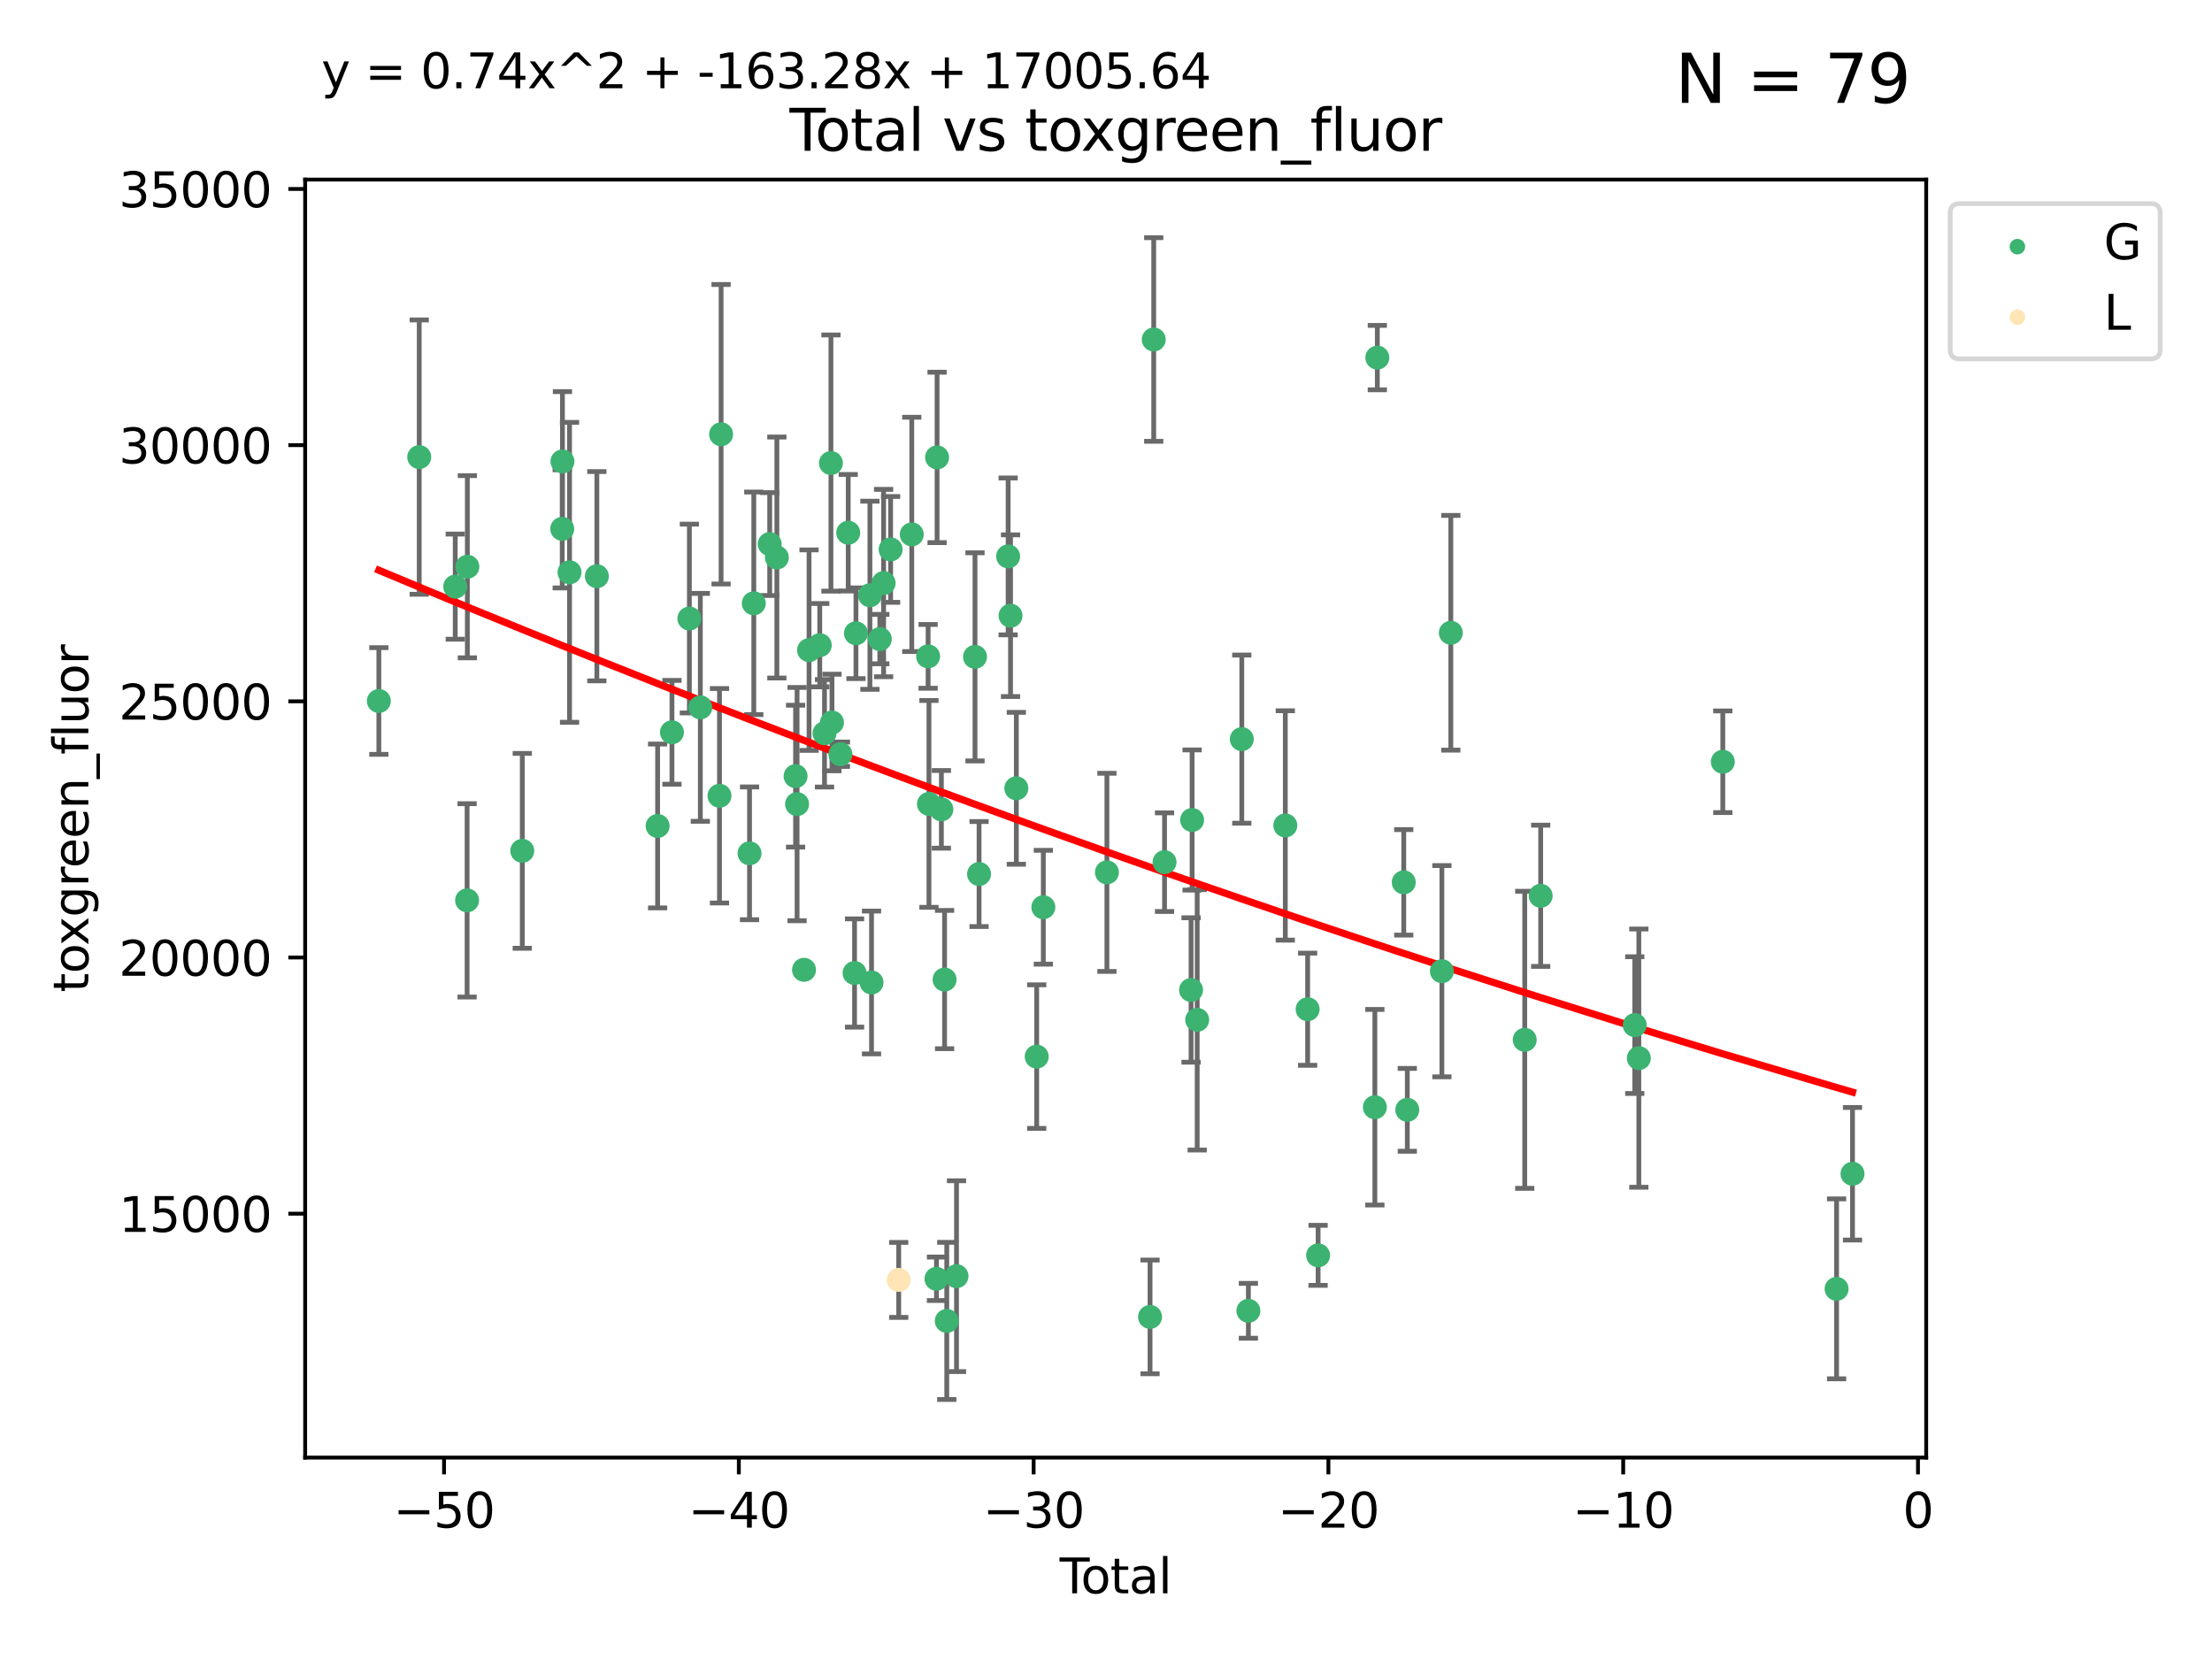 <?xml version="1.0" encoding="utf-8" standalone="no"?>
<!DOCTYPE svg PUBLIC "-//W3C//DTD SVG 1.1//EN"
  "http://www.w3.org/Graphics/SVG/1.1/DTD/svg11.dtd">
<svg xmlns:xlink="http://www.w3.org/1999/xlink" width="460.8pt" height="345.6pt" viewBox="0 0 460.8 345.6" xmlns="http://www.w3.org/2000/svg" version="1.1">
 <defs>
  <style type="text/css">*{stroke-linejoin: round; stroke-linecap: butt}</style>
 </defs>
 <g id="figure_1">
  <g id="patch_1">
   <path d="M 0 345.6 
L 460.8 345.6 
L 460.8 0 
L 0 0 
z
" style="fill: #ffffff"/>
  </g>
  <g id="axes_1">
   <g id="patch_2">
    <path d="M 63.571 303.64 
L 401.26 303.64 
L 401.26 37.411 
L 63.571 37.411 
z
" style="fill: #ffffff"/>
   </g>
   <g id="PathCollection_1">
    <defs>
     <path id="meaf13d7939" d="M 0 1.118 
C 0.297 1.118 0.581 1 0.791 0.791 
C 1 0.581 1.118 0.297 1.118 0 
C 1.118 -0.297 1 -0.581 0.791 -0.791 
C 0.581 -1 0.297 -1.118 0 -1.118 
C -0.297 -1.118 -0.581 -1 -0.791 -0.791 
C -1 -0.581 -1.118 -0.297 -1.118 0 
C -1.118 0.297 -1 0.581 -0.791 0.791 
C -0.581 1 -0.297 1.118 0 1.118 
z
" style="stroke: #3cb371"/>
    </defs>
    <g clip-path="url(#p82f4f31023)">
     <use xlink:href="#meaf13d7939" x="78.921" y="146.029" style="fill: #3cb371; stroke: #3cb371"/>
     <use xlink:href="#meaf13d7939" x="87.333" y="95.221" style="fill: #3cb371; stroke: #3cb371"/>
     <use xlink:href="#meaf13d7939" x="94.833" y="122.205" style="fill: #3cb371; stroke: #3cb371"/>
     <use xlink:href="#meaf13d7939" x="97.306" y="187.561" style="fill: #3cb371; stroke: #3cb371"/>
     <use xlink:href="#meaf13d7939" x="97.36" y="118.06" style="fill: #3cb371; stroke: #3cb371"/>
     <use xlink:href="#meaf13d7939" x="108.799" y="177.246" style="fill: #3cb371; stroke: #3cb371"/>
     <use xlink:href="#meaf13d7939" x="117.12" y="110.173" style="fill: #3cb371; stroke: #3cb371"/>
     <use xlink:href="#meaf13d7939" x="117.168" y="96.122" style="fill: #3cb371; stroke: #3cb371"/>
     <use xlink:href="#meaf13d7939" x="118.645" y="119.225" style="fill: #3cb371; stroke: #3cb371"/>
     <use xlink:href="#meaf13d7939" x="124.335" y="120.039" style="fill: #3cb371; stroke: #3cb371"/>
     <use xlink:href="#meaf13d7939" x="136.994" y="172.063" style="fill: #3cb371; stroke: #3cb371"/>
     <use xlink:href="#meaf13d7939" x="139.981" y="152.551" style="fill: #3cb371; stroke: #3cb371"/>
     <use xlink:href="#meaf13d7939" x="143.608" y="128.851" style="fill: #3cb371; stroke: #3cb371"/>
     <use xlink:href="#meaf13d7939" x="145.892" y="147.356" style="fill: #3cb371; stroke: #3cb371"/>
     <use xlink:href="#meaf13d7939" x="149.884" y="165.771" style="fill: #3cb371; stroke: #3cb371"/>
     <use xlink:href="#meaf13d7939" x="150.216" y="90.464" style="fill: #3cb371; stroke: #3cb371"/>
     <use xlink:href="#meaf13d7939" x="156.141" y="177.765" style="fill: #3cb371; stroke: #3cb371"/>
     <use xlink:href="#meaf13d7939" x="157.03" y="125.679" style="fill: #3cb371; stroke: #3cb371"/>
     <use xlink:href="#meaf13d7939" x="160.344" y="113.337" style="fill: #3cb371; stroke: #3cb371"/>
     <use xlink:href="#meaf13d7939" x="161.836" y="116.143" style="fill: #3cb371; stroke: #3cb371"/>
     <use xlink:href="#meaf13d7939" x="165.734" y="161.683" style="fill: #3cb371; stroke: #3cb371"/>
     <use xlink:href="#meaf13d7939" x="166.045" y="167.509" style="fill: #3cb371; stroke: #3cb371"/>
     <use xlink:href="#meaf13d7939" x="167.492" y="202.031" style="fill: #3cb371; stroke: #3cb371"/>
     <use xlink:href="#meaf13d7939" x="168.539" y="135.439" style="fill: #3cb371; stroke: #3cb371"/>
     <use xlink:href="#meaf13d7939" x="170.77" y="134.403" style="fill: #3cb371; stroke: #3cb371"/>
     <use xlink:href="#meaf13d7939" x="171.762" y="152.759" style="fill: #3cb371; stroke: #3cb371"/>
     <use xlink:href="#meaf13d7939" x="173.099" y="96.462" style="fill: #3cb371; stroke: #3cb371"/>
     <use xlink:href="#meaf13d7939" x="173.315" y="150.513" style="fill: #3cb371; stroke: #3cb371"/>
     <use xlink:href="#meaf13d7939" x="175.076" y="157.12" style="fill: #3cb371; stroke: #3cb371"/>
     <use xlink:href="#meaf13d7939" x="176.699" y="110.976" style="fill: #3cb371; stroke: #3cb371"/>
     <use xlink:href="#meaf13d7939" x="178.02" y="202.696" style="fill: #3cb371; stroke: #3cb371"/>
     <use xlink:href="#meaf13d7939" x="178.313" y="131.919" style="fill: #3cb371; stroke: #3cb371"/>
     <use xlink:href="#meaf13d7939" x="181.219" y="124.003" style="fill: #3cb371; stroke: #3cb371"/>
     <use xlink:href="#meaf13d7939" x="181.555" y="204.667" style="fill: #3cb371; stroke: #3cb371"/>
     <use xlink:href="#meaf13d7939" x="183.285" y="133.135" style="fill: #3cb371; stroke: #3cb371"/>
     <use xlink:href="#meaf13d7939" x="184.073" y="121.458" style="fill: #3cb371; stroke: #3cb371"/>
     <use xlink:href="#meaf13d7939" x="185.532" y="114.455" style="fill: #3cb371; stroke: #3cb371"/>
     <use xlink:href="#meaf13d7939" x="189.939" y="111.326" style="fill: #3cb371; stroke: #3cb371"/>
     <use xlink:href="#meaf13d7939" x="193.341" y="136.733" style="fill: #3cb371; stroke: #3cb371"/>
     <use xlink:href="#meaf13d7939" x="193.518" y="167.467" style="fill: #3cb371; stroke: #3cb371"/>
     <use xlink:href="#meaf13d7939" x="195.085" y="266.394" style="fill: #3cb371; stroke: #3cb371"/>
     <use xlink:href="#meaf13d7939" x="195.211" y="95.286" style="fill: #3cb371; stroke: #3cb371"/>
     <use xlink:href="#meaf13d7939" x="196.106" y="168.602" style="fill: #3cb371; stroke: #3cb371"/>
     <use xlink:href="#meaf13d7939" x="196.774" y="204.06" style="fill: #3cb371; stroke: #3cb371"/>
     <use xlink:href="#meaf13d7939" x="197.23" y="275.172" style="fill: #3cb371; stroke: #3cb371"/>
     <use xlink:href="#meaf13d7939" x="199.261" y="265.85" style="fill: #3cb371; stroke: #3cb371"/>
     <use xlink:href="#meaf13d7939" x="203.112" y="136.835" style="fill: #3cb371; stroke: #3cb371"/>
     <use xlink:href="#meaf13d7939" x="203.957" y="182.076" style="fill: #3cb371; stroke: #3cb371"/>
     <use xlink:href="#meaf13d7939" x="210.014" y="115.908" style="fill: #3cb371; stroke: #3cb371"/>
     <use xlink:href="#meaf13d7939" x="210.514" y="128.26" style="fill: #3cb371; stroke: #3cb371"/>
     <use xlink:href="#meaf13d7939" x="211.721" y="164.215" style="fill: #3cb371; stroke: #3cb371"/>
     <use xlink:href="#meaf13d7939" x="215.964" y="220.11" style="fill: #3cb371; stroke: #3cb371"/>
     <use xlink:href="#meaf13d7939" x="217.345" y="188.993" style="fill: #3cb371; stroke: #3cb371"/>
     <use xlink:href="#meaf13d7939" x="230.591" y="181.726" style="fill: #3cb371; stroke: #3cb371"/>
     <use xlink:href="#meaf13d7939" x="239.574" y="274.335" style="fill: #3cb371; stroke: #3cb371"/>
     <use xlink:href="#meaf13d7939" x="240.342" y="70.721" style="fill: #3cb371; stroke: #3cb371"/>
     <use xlink:href="#meaf13d7939" x="242.595" y="179.603" style="fill: #3cb371; stroke: #3cb371"/>
     <use xlink:href="#meaf13d7939" x="248.122" y="206.235" style="fill: #3cb371; stroke: #3cb371"/>
     <use xlink:href="#meaf13d7939" x="248.335" y="170.823" style="fill: #3cb371; stroke: #3cb371"/>
     <use xlink:href="#meaf13d7939" x="249.397" y="212.449" style="fill: #3cb371; stroke: #3cb371"/>
     <use xlink:href="#meaf13d7939" x="258.689" y="153.972" style="fill: #3cb371; stroke: #3cb371"/>
     <use xlink:href="#meaf13d7939" x="260.061" y="273.065" style="fill: #3cb371; stroke: #3cb371"/>
     <use xlink:href="#meaf13d7939" x="267.753" y="171.956" style="fill: #3cb371; stroke: #3cb371"/>
     <use xlink:href="#meaf13d7939" x="272.404" y="210.239" style="fill: #3cb371; stroke: #3cb371"/>
     <use xlink:href="#meaf13d7939" x="274.586" y="261.512" style="fill: #3cb371; stroke: #3cb371"/>
     <use xlink:href="#meaf13d7939" x="286.41" y="230.656" style="fill: #3cb371; stroke: #3cb371"/>
     <use xlink:href="#meaf13d7939" x="286.923" y="74.498" style="fill: #3cb371; stroke: #3cb371"/>
     <use xlink:href="#meaf13d7939" x="292.428" y="183.805" style="fill: #3cb371; stroke: #3cb371"/>
     <use xlink:href="#meaf13d7939" x="293.167" y="231.199" style="fill: #3cb371; stroke: #3cb371"/>
     <use xlink:href="#meaf13d7939" x="300.374" y="202.318" style="fill: #3cb371; stroke: #3cb371"/>
     <use xlink:href="#meaf13d7939" x="302.234" y="131.821" style="fill: #3cb371; stroke: #3cb371"/>
     <use xlink:href="#meaf13d7939" x="317.631" y="216.609" style="fill: #3cb371; stroke: #3cb371"/>
     <use xlink:href="#meaf13d7939" x="320.952" y="186.608" style="fill: #3cb371; stroke: #3cb371"/>
     <use xlink:href="#meaf13d7939" x="340.549" y="213.548" style="fill: #3cb371; stroke: #3cb371"/>
     <use xlink:href="#meaf13d7939" x="341.4" y="220.428" style="fill: #3cb371; stroke: #3cb371"/>
     <use xlink:href="#meaf13d7939" x="358.892" y="158.687" style="fill: #3cb371; stroke: #3cb371"/>
     <use xlink:href="#meaf13d7939" x="382.596" y="268.492" style="fill: #3cb371; stroke: #3cb371"/>
     <use xlink:href="#meaf13d7939" x="385.911" y="244.52" style="fill: #3cb371; stroke: #3cb371"/>
    </g>
   </g>
   <g id="PathCollection_2">
    <defs>
     <path id="m05bfbadd89" d="M 0 1.118 
C 0.297 1.118 0.581 1 0.791 0.791 
C 1 0.581 1.118 0.297 1.118 0 
C 1.118 -0.297 1 -0.581 0.791 -0.791 
C 0.581 -1 0.297 -1.118 0 -1.118 
C -0.297 -1.118 -0.581 -1 -0.791 -0.791 
C -1 -0.581 -1.118 -0.297 -1.118 0 
C -1.118 0.297 -1 0.581 -0.791 0.791 
C -0.581 1 -0.297 1.118 0 1.118 
z
" style="stroke: #ffe4b5"/>
    </defs>
    <g clip-path="url(#p82f4f31023)">
     <use xlink:href="#m05bfbadd89" x="187.219" y="266.626" style="fill: #ffe4b5; stroke: #ffe4b5"/>
    </g>
   </g>
   <g id="matplotlib.axis_1">
    <g id="xtick_1">
     <g id="line2d_1">
      <defs>
       <path id="m82cda2d947" d="M 0 0 
L 0 3.5 
" style="stroke: #000000; stroke-width: 0.8"/>
      </defs>
      <g>
       <use xlink:href="#m82cda2d947" x="92.502" y="303.64" style="stroke: #000000; stroke-width: 0.8"/>
      </g>
     </g>
     <g id="text_1">
      <!-- −50 -->
      <g transform="translate(81.949 318.238)scale(0.1 -0.1)">
       <defs>
        <path id="DejaVuSans-2212" d="M 678 2272 
L 4684 2272 
L 4684 1741 
L 678 1741 
L 678 2272 
z
" transform="scale(0.016)"/>
        <path id="DejaVuSans-35" d="M 691 4666 
L 3169 4666 
L 3169 4134 
L 1269 4134 
L 1269 2991 
Q 1406 3038 1543 3061 
Q 1681 3084 1819 3084 
Q 2600 3084 3056 2656 
Q 3513 2228 3513 1497 
Q 3513 744 3044 326 
Q 2575 -91 1722 -91 
Q 1428 -91 1123 -41 
Q 819 9 494 109 
L 494 744 
Q 775 591 1075 516 
Q 1375 441 1709 441 
Q 2250 441 2565 725 
Q 2881 1009 2881 1497 
Q 2881 1984 2565 2268 
Q 2250 2553 1709 2553 
Q 1456 2553 1204 2497 
Q 953 2441 691 2322 
L 691 4666 
z
" transform="scale(0.016)"/>
        <path id="DejaVuSans-30" d="M 2034 4250 
Q 1547 4250 1301 3770 
Q 1056 3291 1056 2328 
Q 1056 1369 1301 889 
Q 1547 409 2034 409 
Q 2525 409 2770 889 
Q 3016 1369 3016 2328 
Q 3016 3291 2770 3770 
Q 2525 4250 2034 4250 
z
M 2034 4750 
Q 2819 4750 3233 4129 
Q 3647 3509 3647 2328 
Q 3647 1150 3233 529 
Q 2819 -91 2034 -91 
Q 1250 -91 836 529 
Q 422 1150 422 2328 
Q 422 3509 836 4129 
Q 1250 4750 2034 4750 
z
" transform="scale(0.016)"/>
       </defs>
       <use xlink:href="#DejaVuSans-2212"/>
       <use xlink:href="#DejaVuSans-35" x="83.789"/>
       <use xlink:href="#DejaVuSans-30" x="147.412"/>
      </g>
     </g>
    </g>
    <g id="xtick_2">
     <g id="line2d_2">
      <g>
       <use xlink:href="#m82cda2d947" x="153.912" y="303.64" style="stroke: #000000; stroke-width: 0.8"/>
      </g>
     </g>
     <g id="text_2">
      <!-- −40 -->
      <g transform="translate(143.359 318.238)scale(0.1 -0.1)">
       <defs>
        <path id="DejaVuSans-34" d="M 2419 4116 
L 825 1625 
L 2419 1625 
L 2419 4116 
z
M 2253 4666 
L 3047 4666 
L 3047 1625 
L 3713 1625 
L 3713 1100 
L 3047 1100 
L 3047 0 
L 2419 0 
L 2419 1100 
L 313 1100 
L 313 1709 
L 2253 4666 
z
" transform="scale(0.016)"/>
       </defs>
       <use xlink:href="#DejaVuSans-2212"/>
       <use xlink:href="#DejaVuSans-34" x="83.789"/>
       <use xlink:href="#DejaVuSans-30" x="147.412"/>
      </g>
     </g>
    </g>
    <g id="xtick_3">
     <g id="line2d_3">
      <g>
       <use xlink:href="#m82cda2d947" x="215.322" y="303.64" style="stroke: #000000; stroke-width: 0.8"/>
      </g>
     </g>
     <g id="text_3">
      <!-- −30 -->
      <g transform="translate(204.77 318.238)scale(0.1 -0.1)">
       <defs>
        <path id="DejaVuSans-33" d="M 2597 2516 
Q 3050 2419 3304 2112 
Q 3559 1806 3559 1356 
Q 3559 666 3084 287 
Q 2609 -91 1734 -91 
Q 1441 -91 1130 -33 
Q 819 25 488 141 
L 488 750 
Q 750 597 1062 519 
Q 1375 441 1716 441 
Q 2309 441 2620 675 
Q 2931 909 2931 1356 
Q 2931 1769 2642 2001 
Q 2353 2234 1838 2234 
L 1294 2234 
L 1294 2753 
L 1863 2753 
Q 2328 2753 2575 2939 
Q 2822 3125 2822 3475 
Q 2822 3834 2567 4026 
Q 2313 4219 1838 4219 
Q 1578 4219 1281 4162 
Q 984 4106 628 3988 
L 628 4550 
Q 988 4650 1302 4700 
Q 1616 4750 1894 4750 
Q 2613 4750 3031 4423 
Q 3450 4097 3450 3541 
Q 3450 3153 3228 2886 
Q 3006 2619 2597 2516 
z
" transform="scale(0.016)"/>
       </defs>
       <use xlink:href="#DejaVuSans-2212"/>
       <use xlink:href="#DejaVuSans-33" x="83.789"/>
       <use xlink:href="#DejaVuSans-30" x="147.412"/>
      </g>
     </g>
    </g>
    <g id="xtick_4">
     <g id="line2d_4">
      <g>
       <use xlink:href="#m82cda2d947" x="276.732" y="303.64" style="stroke: #000000; stroke-width: 0.8"/>
      </g>
     </g>
     <g id="text_4">
      <!-- −20 -->
      <g transform="translate(266.18 318.238)scale(0.1 -0.1)">
       <defs>
        <path id="DejaVuSans-32" d="M 1228 531 
L 3431 531 
L 3431 0 
L 469 0 
L 469 531 
Q 828 903 1448 1529 
Q 2069 2156 2228 2338 
Q 2531 2678 2651 2914 
Q 2772 3150 2772 3378 
Q 2772 3750 2511 3984 
Q 2250 4219 1831 4219 
Q 1534 4219 1204 4116 
Q 875 4013 500 3803 
L 500 4441 
Q 881 4594 1212 4672 
Q 1544 4750 1819 4750 
Q 2544 4750 2975 4387 
Q 3406 4025 3406 3419 
Q 3406 3131 3298 2873 
Q 3191 2616 2906 2266 
Q 2828 2175 2409 1742 
Q 1991 1309 1228 531 
z
" transform="scale(0.016)"/>
       </defs>
       <use xlink:href="#DejaVuSans-2212"/>
       <use xlink:href="#DejaVuSans-32" x="83.789"/>
       <use xlink:href="#DejaVuSans-30" x="147.412"/>
      </g>
     </g>
    </g>
    <g id="xtick_5">
     <g id="line2d_5">
      <g>
       <use xlink:href="#m82cda2d947" x="338.142" y="303.64" style="stroke: #000000; stroke-width: 0.8"/>
      </g>
     </g>
     <g id="text_5">
      <!-- −10 -->
      <g transform="translate(327.59 318.238)scale(0.1 -0.1)">
       <defs>
        <path id="DejaVuSans-31" d="M 794 531 
L 1825 531 
L 1825 4091 
L 703 3866 
L 703 4441 
L 1819 4666 
L 2450 4666 
L 2450 531 
L 3481 531 
L 3481 0 
L 794 0 
L 794 531 
z
" transform="scale(0.016)"/>
       </defs>
       <use xlink:href="#DejaVuSans-2212"/>
       <use xlink:href="#DejaVuSans-31" x="83.789"/>
       <use xlink:href="#DejaVuSans-30" x="147.412"/>
      </g>
     </g>
    </g>
    <g id="xtick_6">
     <g id="line2d_6">
      <g>
       <use xlink:href="#m82cda2d947" x="399.552" y="303.64" style="stroke: #000000; stroke-width: 0.8"/>
      </g>
     </g>
     <g id="text_6">
      <!-- 0 -->
      <g transform="translate(396.371 318.238)scale(0.1 -0.1)">
       <use xlink:href="#DejaVuSans-30"/>
      </g>
     </g>
    </g>
    <g id="text_7">
     <!-- Total -->
     <g transform="translate(220.739 331.917)scale(0.1 -0.1)">
      <defs>
       <path id="DejaVuSans-54" d="M -19 4666 
L 3928 4666 
L 3928 4134 
L 2272 4134 
L 2272 0 
L 1638 0 
L 1638 4134 
L -19 4134 
L -19 4666 
z
" transform="scale(0.016)"/>
       <path id="DejaVuSans-6f" d="M 1959 3097 
Q 1497 3097 1228 2736 
Q 959 2375 959 1747 
Q 959 1119 1226 758 
Q 1494 397 1959 397 
Q 2419 397 2687 759 
Q 2956 1122 2956 1747 
Q 2956 2369 2687 2733 
Q 2419 3097 1959 3097 
z
M 1959 3584 
Q 2709 3584 3137 3096 
Q 3566 2609 3566 1747 
Q 3566 888 3137 398 
Q 2709 -91 1959 -91 
Q 1206 -91 779 398 
Q 353 888 353 1747 
Q 353 2609 779 3096 
Q 1206 3584 1959 3584 
z
" transform="scale(0.016)"/>
       <path id="DejaVuSans-74" d="M 1172 4494 
L 1172 3500 
L 2356 3500 
L 2356 3053 
L 1172 3053 
L 1172 1153 
Q 1172 725 1289 603 
Q 1406 481 1766 481 
L 2356 481 
L 2356 0 
L 1766 0 
Q 1100 0 847 248 
Q 594 497 594 1153 
L 594 3053 
L 172 3053 
L 172 3500 
L 594 3500 
L 594 4494 
L 1172 4494 
z
" transform="scale(0.016)"/>
       <path id="DejaVuSans-61" d="M 2194 1759 
Q 1497 1759 1228 1600 
Q 959 1441 959 1056 
Q 959 750 1161 570 
Q 1363 391 1709 391 
Q 2188 391 2477 730 
Q 2766 1069 2766 1631 
L 2766 1759 
L 2194 1759 
z
M 3341 1997 
L 3341 0 
L 2766 0 
L 2766 531 
Q 2569 213 2275 61 
Q 1981 -91 1556 -91 
Q 1019 -91 701 211 
Q 384 513 384 1019 
Q 384 1609 779 1909 
Q 1175 2209 1959 2209 
L 2766 2209 
L 2766 2266 
Q 2766 2663 2505 2880 
Q 2244 3097 1772 3097 
Q 1472 3097 1187 3025 
Q 903 2953 641 2809 
L 641 3341 
Q 956 3463 1253 3523 
Q 1550 3584 1831 3584 
Q 2591 3584 2966 3190 
Q 3341 2797 3341 1997 
z
" transform="scale(0.016)"/>
       <path id="DejaVuSans-6c" d="M 603 4863 
L 1178 4863 
L 1178 0 
L 603 0 
L 603 4863 
z
" transform="scale(0.016)"/>
      </defs>
      <use xlink:href="#DejaVuSans-54"/>
      <use xlink:href="#DejaVuSans-6f" x="44.084"/>
      <use xlink:href="#DejaVuSans-74" x="105.266"/>
      <use xlink:href="#DejaVuSans-61" x="144.475"/>
      <use xlink:href="#DejaVuSans-6c" x="205.754"/>
     </g>
    </g>
   </g>
   <g id="matplotlib.axis_2">
    <g id="ytick_1">
     <g id="line2d_7">
      <defs>
       <path id="m934d29ff86" d="M 0 0 
L -3.5 0 
" style="stroke: #000000; stroke-width: 0.8"/>
      </defs>
      <g>
       <use xlink:href="#m934d29ff86" x="63.571" y="252.829" style="stroke: #000000; stroke-width: 0.8"/>
      </g>
     </g>
     <g id="text_8">
      <!-- 15000 -->
      <g transform="translate(24.759 256.628)scale(0.1 -0.1)">
       <use xlink:href="#DejaVuSans-31"/>
       <use xlink:href="#DejaVuSans-35" x="63.623"/>
       <use xlink:href="#DejaVuSans-30" x="127.246"/>
       <use xlink:href="#DejaVuSans-30" x="190.869"/>
       <use xlink:href="#DejaVuSans-30" x="254.492"/>
      </g>
     </g>
    </g>
    <g id="ytick_2">
     <g id="line2d_8">
      <g>
       <use xlink:href="#m934d29ff86" x="63.571" y="199.464" style="stroke: #000000; stroke-width: 0.8"/>
      </g>
     </g>
     <g id="text_9">
      <!-- 20000 -->
      <g transform="translate(24.759 203.263)scale(0.1 -0.1)">
       <use xlink:href="#DejaVuSans-32"/>
       <use xlink:href="#DejaVuSans-30" x="63.623"/>
       <use xlink:href="#DejaVuSans-30" x="127.246"/>
       <use xlink:href="#DejaVuSans-30" x="190.869"/>
       <use xlink:href="#DejaVuSans-30" x="254.492"/>
      </g>
     </g>
    </g>
    <g id="ytick_3">
     <g id="line2d_9">
      <g>
       <use xlink:href="#m934d29ff86" x="63.571" y="146.098" style="stroke: #000000; stroke-width: 0.8"/>
      </g>
     </g>
     <g id="text_10">
      <!-- 25000 -->
      <g transform="translate(24.759 149.897)scale(0.1 -0.1)">
       <use xlink:href="#DejaVuSans-32"/>
       <use xlink:href="#DejaVuSans-35" x="63.623"/>
       <use xlink:href="#DejaVuSans-30" x="127.246"/>
       <use xlink:href="#DejaVuSans-30" x="190.869"/>
       <use xlink:href="#DejaVuSans-30" x="254.492"/>
      </g>
     </g>
    </g>
    <g id="ytick_4">
     <g id="line2d_10">
      <g>
       <use xlink:href="#m934d29ff86" x="63.571" y="92.733" style="stroke: #000000; stroke-width: 0.8"/>
      </g>
     </g>
     <g id="text_11">
      <!-- 30000 -->
      <g transform="translate(24.759 96.532)scale(0.1 -0.1)">
       <use xlink:href="#DejaVuSans-33"/>
       <use xlink:href="#DejaVuSans-30" x="63.623"/>
       <use xlink:href="#DejaVuSans-30" x="127.246"/>
       <use xlink:href="#DejaVuSans-30" x="190.869"/>
       <use xlink:href="#DejaVuSans-30" x="254.492"/>
      </g>
     </g>
    </g>
    <g id="ytick_5">
     <g id="line2d_11">
      <g>
       <use xlink:href="#m934d29ff86" x="63.571" y="39.367" style="stroke: #000000; stroke-width: 0.8"/>
      </g>
     </g>
     <g id="text_12">
      <!-- 35000 -->
      <g transform="translate(24.759 43.166)scale(0.1 -0.1)">
       <use xlink:href="#DejaVuSans-33"/>
       <use xlink:href="#DejaVuSans-35" x="63.623"/>
       <use xlink:href="#DejaVuSans-30" x="127.246"/>
       <use xlink:href="#DejaVuSans-30" x="190.869"/>
       <use xlink:href="#DejaVuSans-30" x="254.492"/>
      </g>
     </g>
    </g>
    <g id="text_13">
     <!-- toxgreen_fluor -->
     <g transform="translate(18.401 206.72)rotate(-90)scale(0.1 -0.1)">
      <defs>
       <path id="DejaVuSans-78" d="M 3513 3500 
L 2247 1797 
L 3578 0 
L 2900 0 
L 1881 1375 
L 863 0 
L 184 0 
L 1544 1831 
L 300 3500 
L 978 3500 
L 1906 2253 
L 2834 3500 
L 3513 3500 
z
" transform="scale(0.016)"/>
       <path id="DejaVuSans-67" d="M 2906 1791 
Q 2906 2416 2648 2759 
Q 2391 3103 1925 3103 
Q 1463 3103 1205 2759 
Q 947 2416 947 1791 
Q 947 1169 1205 825 
Q 1463 481 1925 481 
Q 2391 481 2648 825 
Q 2906 1169 2906 1791 
z
M 3481 434 
Q 3481 -459 3084 -895 
Q 2688 -1331 1869 -1331 
Q 1566 -1331 1297 -1286 
Q 1028 -1241 775 -1147 
L 775 -588 
Q 1028 -725 1275 -790 
Q 1522 -856 1778 -856 
Q 2344 -856 2625 -561 
Q 2906 -266 2906 331 
L 2906 616 
Q 2728 306 2450 153 
Q 2172 0 1784 0 
Q 1141 0 747 490 
Q 353 981 353 1791 
Q 353 2603 747 3093 
Q 1141 3584 1784 3584 
Q 2172 3584 2450 3431 
Q 2728 3278 2906 2969 
L 2906 3500 
L 3481 3500 
L 3481 434 
z
" transform="scale(0.016)"/>
       <path id="DejaVuSans-72" d="M 2631 2963 
Q 2534 3019 2420 3045 
Q 2306 3072 2169 3072 
Q 1681 3072 1420 2755 
Q 1159 2438 1159 1844 
L 1159 0 
L 581 0 
L 581 3500 
L 1159 3500 
L 1159 2956 
Q 1341 3275 1631 3429 
Q 1922 3584 2338 3584 
Q 2397 3584 2469 3576 
Q 2541 3569 2628 3553 
L 2631 2963 
z
" transform="scale(0.016)"/>
       <path id="DejaVuSans-65" d="M 3597 1894 
L 3597 1613 
L 953 1613 
Q 991 1019 1311 708 
Q 1631 397 2203 397 
Q 2534 397 2845 478 
Q 3156 559 3463 722 
L 3463 178 
Q 3153 47 2828 -22 
Q 2503 -91 2169 -91 
Q 1331 -91 842 396 
Q 353 884 353 1716 
Q 353 2575 817 3079 
Q 1281 3584 2069 3584 
Q 2775 3584 3186 3129 
Q 3597 2675 3597 1894 
z
M 3022 2063 
Q 3016 2534 2758 2815 
Q 2500 3097 2075 3097 
Q 1594 3097 1305 2825 
Q 1016 2553 972 2059 
L 3022 2063 
z
" transform="scale(0.016)"/>
       <path id="DejaVuSans-6e" d="M 3513 2113 
L 3513 0 
L 2938 0 
L 2938 2094 
Q 2938 2591 2744 2837 
Q 2550 3084 2163 3084 
Q 1697 3084 1428 2787 
Q 1159 2491 1159 1978 
L 1159 0 
L 581 0 
L 581 3500 
L 1159 3500 
L 1159 2956 
Q 1366 3272 1645 3428 
Q 1925 3584 2291 3584 
Q 2894 3584 3203 3211 
Q 3513 2838 3513 2113 
z
" transform="scale(0.016)"/>
       <path id="DejaVuSans-5f" d="M 3263 -1063 
L 3263 -1509 
L -63 -1509 
L -63 -1063 
L 3263 -1063 
z
" transform="scale(0.016)"/>
       <path id="DejaVuSans-66" d="M 2375 4863 
L 2375 4384 
L 1825 4384 
Q 1516 4384 1395 4259 
Q 1275 4134 1275 3809 
L 1275 3500 
L 2222 3500 
L 2222 3053 
L 1275 3053 
L 1275 0 
L 697 0 
L 697 3053 
L 147 3053 
L 147 3500 
L 697 3500 
L 697 3744 
Q 697 4328 969 4595 
Q 1241 4863 1831 4863 
L 2375 4863 
z
" transform="scale(0.016)"/>
       <path id="DejaVuSans-75" d="M 544 1381 
L 544 3500 
L 1119 3500 
L 1119 1403 
Q 1119 906 1312 657 
Q 1506 409 1894 409 
Q 2359 409 2629 706 
Q 2900 1003 2900 1516 
L 2900 3500 
L 3475 3500 
L 3475 0 
L 2900 0 
L 2900 538 
Q 2691 219 2414 64 
Q 2138 -91 1772 -91 
Q 1169 -91 856 284 
Q 544 659 544 1381 
z
M 1991 3584 
L 1991 3584 
z
" transform="scale(0.016)"/>
      </defs>
      <use xlink:href="#DejaVuSans-74"/>
      <use xlink:href="#DejaVuSans-6f" x="39.209"/>
      <use xlink:href="#DejaVuSans-78" x="97.266"/>
      <use xlink:href="#DejaVuSans-67" x="156.445"/>
      <use xlink:href="#DejaVuSans-72" x="219.922"/>
      <use xlink:href="#DejaVuSans-65" x="258.785"/>
      <use xlink:href="#DejaVuSans-65" x="320.309"/>
      <use xlink:href="#DejaVuSans-6e" x="381.832"/>
      <use xlink:href="#DejaVuSans-5f" x="445.211"/>
      <use xlink:href="#DejaVuSans-66" x="495.211"/>
      <use xlink:href="#DejaVuSans-6c" x="530.416"/>
      <use xlink:href="#DejaVuSans-75" x="558.199"/>
      <use xlink:href="#DejaVuSans-6f" x="621.578"/>
      <use xlink:href="#DejaVuSans-72" x="682.76"/>
     </g>
    </g>
   </g>
   <g id="LineCollection_1">
    <path d="M 78.921 157.145 
L 78.921 134.913 
" clip-path="url(#p82f4f31023)" style="fill: none; stroke: #696969"/>
    <path d="M 87.333 123.793 
L 87.333 66.649 
" clip-path="url(#p82f4f31023)" style="fill: none; stroke: #696969"/>
    <path d="M 94.833 133.157 
L 94.833 111.254 
" clip-path="url(#p82f4f31023)" style="fill: none; stroke: #696969"/>
    <path d="M 97.306 207.699 
L 97.306 167.422 
" clip-path="url(#p82f4f31023)" style="fill: none; stroke: #696969"/>
    <path d="M 97.36 137.034 
L 97.36 99.086 
" clip-path="url(#p82f4f31023)" style="fill: none; stroke: #696969"/>
    <path d="M 108.799 197.543 
L 108.799 156.949 
" clip-path="url(#p82f4f31023)" style="fill: none; stroke: #696969"/>
    <path d="M 117.12 122.476 
L 117.12 97.87 
" clip-path="url(#p82f4f31023)" style="fill: none; stroke: #696969"/>
    <path d="M 117.168 110.663 
L 117.168 81.58 
" clip-path="url(#p82f4f31023)" style="fill: none; stroke: #696969"/>
    <path d="M 118.645 150.465 
L 118.645 87.985 
" clip-path="url(#p82f4f31023)" style="fill: none; stroke: #696969"/>
    <path d="M 124.335 141.838 
L 124.335 98.239 
" clip-path="url(#p82f4f31023)" style="fill: none; stroke: #696969"/>
    <path d="M 136.994 189.128 
L 136.994 154.999 
" clip-path="url(#p82f4f31023)" style="fill: none; stroke: #696969"/>
    <path d="M 139.981 163.359 
L 139.981 141.742 
" clip-path="url(#p82f4f31023)" style="fill: none; stroke: #696969"/>
    <path d="M 143.608 148.52 
L 143.608 109.182 
" clip-path="url(#p82f4f31023)" style="fill: none; stroke: #696969"/>
    <path d="M 145.892 171.096 
L 145.892 123.616 
" clip-path="url(#p82f4f31023)" style="fill: none; stroke: #696969"/>
    <path d="M 149.884 188.108 
L 149.884 143.434 
" clip-path="url(#p82f4f31023)" style="fill: none; stroke: #696969"/>
    <path d="M 150.216 121.661 
L 150.216 59.267 
" clip-path="url(#p82f4f31023)" style="fill: none; stroke: #696969"/>
    <path d="M 156.141 191.594 
L 156.141 163.936 
" clip-path="url(#p82f4f31023)" style="fill: none; stroke: #696969"/>
    <path d="M 157.03 148.861 
L 157.03 102.497 
" clip-path="url(#p82f4f31023)" style="fill: none; stroke: #696969"/>
    <path d="M 160.344 124.055 
L 160.344 102.62 
" clip-path="url(#p82f4f31023)" style="fill: none; stroke: #696969"/>
    <path d="M 161.836 141.244 
L 161.836 91.041 
" clip-path="url(#p82f4f31023)" style="fill: none; stroke: #696969"/>
    <path d="M 165.734 176.458 
L 165.734 146.907 
" clip-path="url(#p82f4f31023)" style="fill: none; stroke: #696969"/>
    <path d="M 166.045 191.803 
L 166.045 143.214 
" clip-path="url(#p82f4f31023)" style="fill: none; stroke: #696969"/>
    <path d="M 167.492 202.829 
L 167.492 201.232 
" clip-path="url(#p82f4f31023)" style="fill: none; stroke: #696969"/>
    <path d="M 168.539 156.322 
L 168.539 114.557 
" clip-path="url(#p82f4f31023)" style="fill: none; stroke: #696969"/>
    <path d="M 170.77 143.083 
L 170.77 125.723 
" clip-path="url(#p82f4f31023)" style="fill: none; stroke: #696969"/>
    <path d="M 171.762 163.955 
L 171.762 141.562 
" clip-path="url(#p82f4f31023)" style="fill: none; stroke: #696969"/>
    <path d="M 173.099 123.148 
L 173.099 69.776 
" clip-path="url(#p82f4f31023)" style="fill: none; stroke: #696969"/>
    <path d="M 173.315 160.573 
L 173.315 140.453 
" clip-path="url(#p82f4f31023)" style="fill: none; stroke: #696969"/>
    <path d="M 175.076 159.657 
L 175.076 154.583 
" clip-path="url(#p82f4f31023)" style="fill: none; stroke: #696969"/>
    <path d="M 176.699 123.112 
L 176.699 98.84 
" clip-path="url(#p82f4f31023)" style="fill: none; stroke: #696969"/>
    <path d="M 178.02 213.972 
L 178.02 191.42 
" clip-path="url(#p82f4f31023)" style="fill: none; stroke: #696969"/>
    <path d="M 178.313 141.367 
L 178.313 122.472 
" clip-path="url(#p82f4f31023)" style="fill: none; stroke: #696969"/>
    <path d="M 181.219 143.599 
L 181.219 104.408 
" clip-path="url(#p82f4f31023)" style="fill: none; stroke: #696969"/>
    <path d="M 181.555 219.541 
L 181.555 189.794 
" clip-path="url(#p82f4f31023)" style="fill: none; stroke: #696969"/>
    <path d="M 183.285 138.276 
L 183.285 127.994 
" clip-path="url(#p82f4f31023)" style="fill: none; stroke: #696969"/>
    <path d="M 184.073 140.976 
L 184.073 101.94 
" clip-path="url(#p82f4f31023)" style="fill: none; stroke: #696969"/>
    <path d="M 185.532 125.479 
L 185.532 103.432 
" clip-path="url(#p82f4f31023)" style="fill: none; stroke: #696969"/>
    <path d="M 189.939 135.731 
L 189.939 86.921 
" clip-path="url(#p82f4f31023)" style="fill: none; stroke: #696969"/>
    <path d="M 193.341 143.378 
L 193.341 130.087 
" clip-path="url(#p82f4f31023)" style="fill: none; stroke: #696969"/>
    <path d="M 193.518 189.005 
L 193.518 145.929 
" clip-path="url(#p82f4f31023)" style="fill: none; stroke: #696969"/>
    <path d="M 195.085 270.917 
L 195.085 261.871 
" clip-path="url(#p82f4f31023)" style="fill: none; stroke: #696969"/>
    <path d="M 195.211 113.036 
L 195.211 77.537 
" clip-path="url(#p82f4f31023)" style="fill: none; stroke: #696969"/>
    <path d="M 196.106 176.69 
L 196.106 160.514 
" clip-path="url(#p82f4f31023)" style="fill: none; stroke: #696969"/>
    <path d="M 196.774 218.462 
L 196.774 189.658 
" clip-path="url(#p82f4f31023)" style="fill: none; stroke: #696969"/>
    <path d="M 197.23 291.539 
L 197.23 258.805 
" clip-path="url(#p82f4f31023)" style="fill: none; stroke: #696969"/>
    <path d="M 199.261 285.723 
L 199.261 245.978 
" clip-path="url(#p82f4f31023)" style="fill: none; stroke: #696969"/>
    <path d="M 203.112 158.516 
L 203.112 115.154 
" clip-path="url(#p82f4f31023)" style="fill: none; stroke: #696969"/>
    <path d="M 203.957 193.014 
L 203.957 171.138 
" clip-path="url(#p82f4f31023)" style="fill: none; stroke: #696969"/>
    <path d="M 210.014 132.248 
L 210.014 99.568 
" clip-path="url(#p82f4f31023)" style="fill: none; stroke: #696969"/>
    <path d="M 210.514 145.102 
L 210.514 111.419 
" clip-path="url(#p82f4f31023)" style="fill: none; stroke: #696969"/>
    <path d="M 211.721 180.035 
L 211.721 148.395 
" clip-path="url(#p82f4f31023)" style="fill: none; stroke: #696969"/>
    <path d="M 215.964 235.067 
L 215.964 205.152 
" clip-path="url(#p82f4f31023)" style="fill: none; stroke: #696969"/>
    <path d="M 217.345 200.849 
L 217.345 177.138 
" clip-path="url(#p82f4f31023)" style="fill: none; stroke: #696969"/>
    <path d="M 230.591 202.364 
L 230.591 161.088 
" clip-path="url(#p82f4f31023)" style="fill: none; stroke: #696969"/>
    <path d="M 239.574 286.182 
L 239.574 262.489 
" clip-path="url(#p82f4f31023)" style="fill: none; stroke: #696969"/>
    <path d="M 240.342 91.93 
L 240.342 49.513 
" clip-path="url(#p82f4f31023)" style="fill: none; stroke: #696969"/>
    <path d="M 242.595 189.876 
L 242.595 169.331 
" clip-path="url(#p82f4f31023)" style="fill: none; stroke: #696969"/>
    <path d="M 248.122 221.279 
L 248.122 191.191 
" clip-path="url(#p82f4f31023)" style="fill: none; stroke: #696969"/>
    <path d="M 248.335 185.424 
L 248.335 156.221 
" clip-path="url(#p82f4f31023)" style="fill: none; stroke: #696969"/>
    <path d="M 249.397 239.569 
L 249.397 185.328 
" clip-path="url(#p82f4f31023)" style="fill: none; stroke: #696969"/>
    <path d="M 258.689 171.485 
L 258.689 136.46 
" clip-path="url(#p82f4f31023)" style="fill: none; stroke: #696969"/>
    <path d="M 260.061 278.778 
L 260.061 267.351 
" clip-path="url(#p82f4f31023)" style="fill: none; stroke: #696969"/>
    <path d="M 267.753 195.848 
L 267.753 148.065 
" clip-path="url(#p82f4f31023)" style="fill: none; stroke: #696969"/>
    <path d="M 272.404 221.922 
L 272.404 198.557 
" clip-path="url(#p82f4f31023)" style="fill: none; stroke: #696969"/>
    <path d="M 274.586 267.765 
L 274.586 255.26 
" clip-path="url(#p82f4f31023)" style="fill: none; stroke: #696969"/>
    <path d="M 286.41 251.025 
L 286.41 210.286 
" clip-path="url(#p82f4f31023)" style="fill: none; stroke: #696969"/>
    <path d="M 286.923 81.207 
L 286.923 67.79 
" clip-path="url(#p82f4f31023)" style="fill: none; stroke: #696969"/>
    <path d="M 292.428 194.792 
L 292.428 172.819 
" clip-path="url(#p82f4f31023)" style="fill: none; stroke: #696969"/>
    <path d="M 293.167 239.823 
L 293.167 222.574 
" clip-path="url(#p82f4f31023)" style="fill: none; stroke: #696969"/>
    <path d="M 300.374 224.32 
L 300.374 180.316 
" clip-path="url(#p82f4f31023)" style="fill: none; stroke: #696969"/>
    <path d="M 302.234 156.268 
L 302.234 107.374 
" clip-path="url(#p82f4f31023)" style="fill: none; stroke: #696969"/>
    <path d="M 317.631 247.555 
L 317.631 185.664 
" clip-path="url(#p82f4f31023)" style="fill: none; stroke: #696969"/>
    <path d="M 320.952 201.319 
L 320.952 171.897 
" clip-path="url(#p82f4f31023)" style="fill: none; stroke: #696969"/>
    <path d="M 340.549 227.792 
L 340.549 199.305 
" clip-path="url(#p82f4f31023)" style="fill: none; stroke: #696969"/>
    <path d="M 341.4 247.327 
L 341.4 193.529 
" clip-path="url(#p82f4f31023)" style="fill: none; stroke: #696969"/>
    <path d="M 358.892 169.271 
L 358.892 148.103 
" clip-path="url(#p82f4f31023)" style="fill: none; stroke: #696969"/>
    <path d="M 382.596 287.234 
L 382.596 249.75 
" clip-path="url(#p82f4f31023)" style="fill: none; stroke: #696969"/>
    <path d="M 385.911 258.328 
L 385.911 230.713 
" clip-path="url(#p82f4f31023)" style="fill: none; stroke: #696969"/>
   </g>
   <g id="line2d_12">
    <defs>
     <path id="m312d4a5b91" d="M 2 0 
L -2 -0 
" style="stroke: #696969"/>
    </defs>
    <g clip-path="url(#p82f4f31023)">
     <use xlink:href="#m312d4a5b91" x="78.921" y="157.145" style="fill: #696969; stroke: #696969"/>
     <use xlink:href="#m312d4a5b91" x="87.333" y="123.793" style="fill: #696969; stroke: #696969"/>
     <use xlink:href="#m312d4a5b91" x="94.833" y="133.157" style="fill: #696969; stroke: #696969"/>
     <use xlink:href="#m312d4a5b91" x="97.306" y="207.699" style="fill: #696969; stroke: #696969"/>
     <use xlink:href="#m312d4a5b91" x="97.36" y="137.034" style="fill: #696969; stroke: #696969"/>
     <use xlink:href="#m312d4a5b91" x="108.799" y="197.543" style="fill: #696969; stroke: #696969"/>
     <use xlink:href="#m312d4a5b91" x="117.12" y="122.476" style="fill: #696969; stroke: #696969"/>
     <use xlink:href="#m312d4a5b91" x="117.168" y="110.663" style="fill: #696969; stroke: #696969"/>
     <use xlink:href="#m312d4a5b91" x="118.645" y="150.465" style="fill: #696969; stroke: #696969"/>
     <use xlink:href="#m312d4a5b91" x="124.335" y="141.838" style="fill: #696969; stroke: #696969"/>
     <use xlink:href="#m312d4a5b91" x="136.994" y="189.128" style="fill: #696969; stroke: #696969"/>
     <use xlink:href="#m312d4a5b91" x="139.981" y="163.359" style="fill: #696969; stroke: #696969"/>
     <use xlink:href="#m312d4a5b91" x="143.608" y="148.52" style="fill: #696969; stroke: #696969"/>
     <use xlink:href="#m312d4a5b91" x="145.892" y="171.096" style="fill: #696969; stroke: #696969"/>
     <use xlink:href="#m312d4a5b91" x="149.884" y="188.108" style="fill: #696969; stroke: #696969"/>
     <use xlink:href="#m312d4a5b91" x="150.216" y="121.661" style="fill: #696969; stroke: #696969"/>
     <use xlink:href="#m312d4a5b91" x="156.141" y="191.594" style="fill: #696969; stroke: #696969"/>
     <use xlink:href="#m312d4a5b91" x="157.03" y="148.861" style="fill: #696969; stroke: #696969"/>
     <use xlink:href="#m312d4a5b91" x="160.344" y="124.055" style="fill: #696969; stroke: #696969"/>
     <use xlink:href="#m312d4a5b91" x="161.836" y="141.244" style="fill: #696969; stroke: #696969"/>
     <use xlink:href="#m312d4a5b91" x="165.734" y="176.458" style="fill: #696969; stroke: #696969"/>
     <use xlink:href="#m312d4a5b91" x="166.045" y="191.803" style="fill: #696969; stroke: #696969"/>
     <use xlink:href="#m312d4a5b91" x="167.492" y="202.829" style="fill: #696969; stroke: #696969"/>
     <use xlink:href="#m312d4a5b91" x="168.539" y="156.322" style="fill: #696969; stroke: #696969"/>
     <use xlink:href="#m312d4a5b91" x="170.77" y="143.083" style="fill: #696969; stroke: #696969"/>
     <use xlink:href="#m312d4a5b91" x="171.762" y="163.955" style="fill: #696969; stroke: #696969"/>
     <use xlink:href="#m312d4a5b91" x="173.099" y="123.148" style="fill: #696969; stroke: #696969"/>
     <use xlink:href="#m312d4a5b91" x="173.315" y="160.573" style="fill: #696969; stroke: #696969"/>
     <use xlink:href="#m312d4a5b91" x="175.076" y="159.657" style="fill: #696969; stroke: #696969"/>
     <use xlink:href="#m312d4a5b91" x="176.699" y="123.112" style="fill: #696969; stroke: #696969"/>
     <use xlink:href="#m312d4a5b91" x="178.02" y="213.972" style="fill: #696969; stroke: #696969"/>
     <use xlink:href="#m312d4a5b91" x="178.313" y="141.367" style="fill: #696969; stroke: #696969"/>
     <use xlink:href="#m312d4a5b91" x="181.219" y="143.599" style="fill: #696969; stroke: #696969"/>
     <use xlink:href="#m312d4a5b91" x="181.555" y="219.541" style="fill: #696969; stroke: #696969"/>
     <use xlink:href="#m312d4a5b91" x="183.285" y="138.276" style="fill: #696969; stroke: #696969"/>
     <use xlink:href="#m312d4a5b91" x="184.073" y="140.976" style="fill: #696969; stroke: #696969"/>
     <use xlink:href="#m312d4a5b91" x="185.532" y="125.479" style="fill: #696969; stroke: #696969"/>
     <use xlink:href="#m312d4a5b91" x="189.939" y="135.731" style="fill: #696969; stroke: #696969"/>
     <use xlink:href="#m312d4a5b91" x="193.341" y="143.378" style="fill: #696969; stroke: #696969"/>
     <use xlink:href="#m312d4a5b91" x="193.518" y="189.005" style="fill: #696969; stroke: #696969"/>
     <use xlink:href="#m312d4a5b91" x="195.085" y="270.917" style="fill: #696969; stroke: #696969"/>
     <use xlink:href="#m312d4a5b91" x="195.211" y="113.036" style="fill: #696969; stroke: #696969"/>
     <use xlink:href="#m312d4a5b91" x="196.106" y="176.69" style="fill: #696969; stroke: #696969"/>
     <use xlink:href="#m312d4a5b91" x="196.774" y="218.462" style="fill: #696969; stroke: #696969"/>
     <use xlink:href="#m312d4a5b91" x="197.23" y="291.539" style="fill: #696969; stroke: #696969"/>
     <use xlink:href="#m312d4a5b91" x="199.261" y="285.723" style="fill: #696969; stroke: #696969"/>
     <use xlink:href="#m312d4a5b91" x="203.112" y="158.516" style="fill: #696969; stroke: #696969"/>
     <use xlink:href="#m312d4a5b91" x="203.957" y="193.014" style="fill: #696969; stroke: #696969"/>
     <use xlink:href="#m312d4a5b91" x="210.014" y="132.248" style="fill: #696969; stroke: #696969"/>
     <use xlink:href="#m312d4a5b91" x="210.514" y="145.102" style="fill: #696969; stroke: #696969"/>
     <use xlink:href="#m312d4a5b91" x="211.721" y="180.035" style="fill: #696969; stroke: #696969"/>
     <use xlink:href="#m312d4a5b91" x="215.964" y="235.067" style="fill: #696969; stroke: #696969"/>
     <use xlink:href="#m312d4a5b91" x="217.345" y="200.849" style="fill: #696969; stroke: #696969"/>
     <use xlink:href="#m312d4a5b91" x="230.591" y="202.364" style="fill: #696969; stroke: #696969"/>
     <use xlink:href="#m312d4a5b91" x="239.574" y="286.182" style="fill: #696969; stroke: #696969"/>
     <use xlink:href="#m312d4a5b91" x="240.342" y="91.93" style="fill: #696969; stroke: #696969"/>
     <use xlink:href="#m312d4a5b91" x="242.595" y="189.876" style="fill: #696969; stroke: #696969"/>
     <use xlink:href="#m312d4a5b91" x="248.122" y="221.279" style="fill: #696969; stroke: #696969"/>
     <use xlink:href="#m312d4a5b91" x="248.335" y="185.424" style="fill: #696969; stroke: #696969"/>
     <use xlink:href="#m312d4a5b91" x="249.397" y="239.569" style="fill: #696969; stroke: #696969"/>
     <use xlink:href="#m312d4a5b91" x="258.689" y="171.485" style="fill: #696969; stroke: #696969"/>
     <use xlink:href="#m312d4a5b91" x="260.061" y="278.778" style="fill: #696969; stroke: #696969"/>
     <use xlink:href="#m312d4a5b91" x="267.753" y="195.848" style="fill: #696969; stroke: #696969"/>
     <use xlink:href="#m312d4a5b91" x="272.404" y="221.922" style="fill: #696969; stroke: #696969"/>
     <use xlink:href="#m312d4a5b91" x="274.586" y="267.765" style="fill: #696969; stroke: #696969"/>
     <use xlink:href="#m312d4a5b91" x="286.41" y="251.025" style="fill: #696969; stroke: #696969"/>
     <use xlink:href="#m312d4a5b91" x="286.923" y="81.207" style="fill: #696969; stroke: #696969"/>
     <use xlink:href="#m312d4a5b91" x="292.428" y="194.792" style="fill: #696969; stroke: #696969"/>
     <use xlink:href="#m312d4a5b91" x="293.167" y="239.823" style="fill: #696969; stroke: #696969"/>
     <use xlink:href="#m312d4a5b91" x="300.374" y="224.32" style="fill: #696969; stroke: #696969"/>
     <use xlink:href="#m312d4a5b91" x="302.234" y="156.268" style="fill: #696969; stroke: #696969"/>
     <use xlink:href="#m312d4a5b91" x="317.631" y="247.555" style="fill: #696969; stroke: #696969"/>
     <use xlink:href="#m312d4a5b91" x="320.952" y="201.319" style="fill: #696969; stroke: #696969"/>
     <use xlink:href="#m312d4a5b91" x="340.549" y="227.792" style="fill: #696969; stroke: #696969"/>
     <use xlink:href="#m312d4a5b91" x="341.4" y="247.327" style="fill: #696969; stroke: #696969"/>
     <use xlink:href="#m312d4a5b91" x="358.892" y="169.271" style="fill: #696969; stroke: #696969"/>
     <use xlink:href="#m312d4a5b91" x="382.596" y="287.234" style="fill: #696969; stroke: #696969"/>
     <use xlink:href="#m312d4a5b91" x="385.911" y="258.328" style="fill: #696969; stroke: #696969"/>
    </g>
   </g>
   <g id="line2d_13">
    <g clip-path="url(#p82f4f31023)">
     <use xlink:href="#m312d4a5b91" x="78.921" y="134.913" style="fill: #696969; stroke: #696969"/>
     <use xlink:href="#m312d4a5b91" x="87.333" y="66.649" style="fill: #696969; stroke: #696969"/>
     <use xlink:href="#m312d4a5b91" x="94.833" y="111.254" style="fill: #696969; stroke: #696969"/>
     <use xlink:href="#m312d4a5b91" x="97.306" y="167.422" style="fill: #696969; stroke: #696969"/>
     <use xlink:href="#m312d4a5b91" x="97.36" y="99.086" style="fill: #696969; stroke: #696969"/>
     <use xlink:href="#m312d4a5b91" x="108.799" y="156.949" style="fill: #696969; stroke: #696969"/>
     <use xlink:href="#m312d4a5b91" x="117.12" y="97.87" style="fill: #696969; stroke: #696969"/>
     <use xlink:href="#m312d4a5b91" x="117.168" y="81.58" style="fill: #696969; stroke: #696969"/>
     <use xlink:href="#m312d4a5b91" x="118.645" y="87.985" style="fill: #696969; stroke: #696969"/>
     <use xlink:href="#m312d4a5b91" x="124.335" y="98.239" style="fill: #696969; stroke: #696969"/>
     <use xlink:href="#m312d4a5b91" x="136.994" y="154.999" style="fill: #696969; stroke: #696969"/>
     <use xlink:href="#m312d4a5b91" x="139.981" y="141.742" style="fill: #696969; stroke: #696969"/>
     <use xlink:href="#m312d4a5b91" x="143.608" y="109.182" style="fill: #696969; stroke: #696969"/>
     <use xlink:href="#m312d4a5b91" x="145.892" y="123.616" style="fill: #696969; stroke: #696969"/>
     <use xlink:href="#m312d4a5b91" x="149.884" y="143.434" style="fill: #696969; stroke: #696969"/>
     <use xlink:href="#m312d4a5b91" x="150.216" y="59.267" style="fill: #696969; stroke: #696969"/>
     <use xlink:href="#m312d4a5b91" x="156.141" y="163.936" style="fill: #696969; stroke: #696969"/>
     <use xlink:href="#m312d4a5b91" x="157.03" y="102.497" style="fill: #696969; stroke: #696969"/>
     <use xlink:href="#m312d4a5b91" x="160.344" y="102.62" style="fill: #696969; stroke: #696969"/>
     <use xlink:href="#m312d4a5b91" x="161.836" y="91.041" style="fill: #696969; stroke: #696969"/>
     <use xlink:href="#m312d4a5b91" x="165.734" y="146.907" style="fill: #696969; stroke: #696969"/>
     <use xlink:href="#m312d4a5b91" x="166.045" y="143.214" style="fill: #696969; stroke: #696969"/>
     <use xlink:href="#m312d4a5b91" x="167.492" y="201.232" style="fill: #696969; stroke: #696969"/>
     <use xlink:href="#m312d4a5b91" x="168.539" y="114.557" style="fill: #696969; stroke: #696969"/>
     <use xlink:href="#m312d4a5b91" x="170.77" y="125.723" style="fill: #696969; stroke: #696969"/>
     <use xlink:href="#m312d4a5b91" x="171.762" y="141.562" style="fill: #696969; stroke: #696969"/>
     <use xlink:href="#m312d4a5b91" x="173.099" y="69.776" style="fill: #696969; stroke: #696969"/>
     <use xlink:href="#m312d4a5b91" x="173.315" y="140.453" style="fill: #696969; stroke: #696969"/>
     <use xlink:href="#m312d4a5b91" x="175.076" y="154.583" style="fill: #696969; stroke: #696969"/>
     <use xlink:href="#m312d4a5b91" x="176.699" y="98.84" style="fill: #696969; stroke: #696969"/>
     <use xlink:href="#m312d4a5b91" x="178.02" y="191.42" style="fill: #696969; stroke: #696969"/>
     <use xlink:href="#m312d4a5b91" x="178.313" y="122.472" style="fill: #696969; stroke: #696969"/>
     <use xlink:href="#m312d4a5b91" x="181.219" y="104.408" style="fill: #696969; stroke: #696969"/>
     <use xlink:href="#m312d4a5b91" x="181.555" y="189.794" style="fill: #696969; stroke: #696969"/>
     <use xlink:href="#m312d4a5b91" x="183.285" y="127.994" style="fill: #696969; stroke: #696969"/>
     <use xlink:href="#m312d4a5b91" x="184.073" y="101.94" style="fill: #696969; stroke: #696969"/>
     <use xlink:href="#m312d4a5b91" x="185.532" y="103.432" style="fill: #696969; stroke: #696969"/>
     <use xlink:href="#m312d4a5b91" x="189.939" y="86.921" style="fill: #696969; stroke: #696969"/>
     <use xlink:href="#m312d4a5b91" x="193.341" y="130.087" style="fill: #696969; stroke: #696969"/>
     <use xlink:href="#m312d4a5b91" x="193.518" y="145.929" style="fill: #696969; stroke: #696969"/>
     <use xlink:href="#m312d4a5b91" x="195.085" y="261.871" style="fill: #696969; stroke: #696969"/>
     <use xlink:href="#m312d4a5b91" x="195.211" y="77.537" style="fill: #696969; stroke: #696969"/>
     <use xlink:href="#m312d4a5b91" x="196.106" y="160.514" style="fill: #696969; stroke: #696969"/>
     <use xlink:href="#m312d4a5b91" x="196.774" y="189.658" style="fill: #696969; stroke: #696969"/>
     <use xlink:href="#m312d4a5b91" x="197.23" y="258.805" style="fill: #696969; stroke: #696969"/>
     <use xlink:href="#m312d4a5b91" x="199.261" y="245.978" style="fill: #696969; stroke: #696969"/>
     <use xlink:href="#m312d4a5b91" x="203.112" y="115.154" style="fill: #696969; stroke: #696969"/>
     <use xlink:href="#m312d4a5b91" x="203.957" y="171.138" style="fill: #696969; stroke: #696969"/>
     <use xlink:href="#m312d4a5b91" x="210.014" y="99.568" style="fill: #696969; stroke: #696969"/>
     <use xlink:href="#m312d4a5b91" x="210.514" y="111.419" style="fill: #696969; stroke: #696969"/>
     <use xlink:href="#m312d4a5b91" x="211.721" y="148.395" style="fill: #696969; stroke: #696969"/>
     <use xlink:href="#m312d4a5b91" x="215.964" y="205.152" style="fill: #696969; stroke: #696969"/>
     <use xlink:href="#m312d4a5b91" x="217.345" y="177.138" style="fill: #696969; stroke: #696969"/>
     <use xlink:href="#m312d4a5b91" x="230.591" y="161.088" style="fill: #696969; stroke: #696969"/>
     <use xlink:href="#m312d4a5b91" x="239.574" y="262.489" style="fill: #696969; stroke: #696969"/>
     <use xlink:href="#m312d4a5b91" x="240.342" y="49.513" style="fill: #696969; stroke: #696969"/>
     <use xlink:href="#m312d4a5b91" x="242.595" y="169.331" style="fill: #696969; stroke: #696969"/>
     <use xlink:href="#m312d4a5b91" x="248.122" y="191.191" style="fill: #696969; stroke: #696969"/>
     <use xlink:href="#m312d4a5b91" x="248.335" y="156.221" style="fill: #696969; stroke: #696969"/>
     <use xlink:href="#m312d4a5b91" x="249.397" y="185.328" style="fill: #696969; stroke: #696969"/>
     <use xlink:href="#m312d4a5b91" x="258.689" y="136.46" style="fill: #696969; stroke: #696969"/>
     <use xlink:href="#m312d4a5b91" x="260.061" y="267.351" style="fill: #696969; stroke: #696969"/>
     <use xlink:href="#m312d4a5b91" x="267.753" y="148.065" style="fill: #696969; stroke: #696969"/>
     <use xlink:href="#m312d4a5b91" x="272.404" y="198.557" style="fill: #696969; stroke: #696969"/>
     <use xlink:href="#m312d4a5b91" x="274.586" y="255.26" style="fill: #696969; stroke: #696969"/>
     <use xlink:href="#m312d4a5b91" x="286.41" y="210.286" style="fill: #696969; stroke: #696969"/>
     <use xlink:href="#m312d4a5b91" x="286.923" y="67.79" style="fill: #696969; stroke: #696969"/>
     <use xlink:href="#m312d4a5b91" x="292.428" y="172.819" style="fill: #696969; stroke: #696969"/>
     <use xlink:href="#m312d4a5b91" x="293.167" y="222.574" style="fill: #696969; stroke: #696969"/>
     <use xlink:href="#m312d4a5b91" x="300.374" y="180.316" style="fill: #696969; stroke: #696969"/>
     <use xlink:href="#m312d4a5b91" x="302.234" y="107.374" style="fill: #696969; stroke: #696969"/>
     <use xlink:href="#m312d4a5b91" x="317.631" y="185.664" style="fill: #696969; stroke: #696969"/>
     <use xlink:href="#m312d4a5b91" x="320.952" y="171.897" style="fill: #696969; stroke: #696969"/>
     <use xlink:href="#m312d4a5b91" x="340.549" y="199.305" style="fill: #696969; stroke: #696969"/>
     <use xlink:href="#m312d4a5b91" x="341.4" y="193.529" style="fill: #696969; stroke: #696969"/>
     <use xlink:href="#m312d4a5b91" x="358.892" y="148.103" style="fill: #696969; stroke: #696969"/>
     <use xlink:href="#m312d4a5b91" x="382.596" y="249.75" style="fill: #696969; stroke: #696969"/>
     <use xlink:href="#m312d4a5b91" x="385.911" y="230.713" style="fill: #696969; stroke: #696969"/>
    </g>
   </g>
   <g id="LineCollection_2">
    <path d="M 187.219 274.44 
L 187.219 258.812 
" clip-path="url(#p82f4f31023)" style="fill: none; stroke: #696969"/>
   </g>
   <g id="line2d_14">
    <g clip-path="url(#p82f4f31023)">
     <use xlink:href="#m312d4a5b91" x="187.219" y="274.44" style="fill: #696969; stroke: #696969"/>
    </g>
   </g>
   <g id="line2d_15">
    <g clip-path="url(#p82f4f31023)">
     <use xlink:href="#m312d4a5b91" x="187.219" y="258.812" style="fill: #696969; stroke: #696969"/>
    </g>
   </g>
   <g id="line2d_16">
    <path d="M 78.921 118.792 
L 87.333 122.3 
L 94.833 125.403 
L 97.306 126.42 
L 97.36 126.442 
L 108.799 131.116 
L 117.12 134.482 
L 117.168 134.501 
L 118.645 135.095 
L 124.335 137.376 
L 136.994 142.401 
L 139.981 143.578 
L 143.608 145 
L 145.892 145.894 
L 149.884 147.449 
L 150.216 147.578 
L 156.141 149.874 
L 157.03 150.217 
L 160.344 151.494 
L 161.836 152.067 
L 165.734 153.56 
L 166.045 153.679 
L 167.492 154.232 
L 168.539 154.631 
L 170.77 155.48 
L 171.762 155.857 
L 173.099 156.364 
L 173.315 156.446 
L 175.076 157.113 
L 176.699 157.726 
L 178.02 158.224 
L 178.313 158.335 
L 181.219 159.429 
L 181.555 159.555 
L 183.285 160.204 
L 184.073 160.499 
L 185.532 161.045 
L 187.219 161.675 
L 189.939 162.689 
L 193.341 163.952 
L 193.518 164.018 
L 195.085 164.598 
L 195.211 164.644 
L 196.106 164.975 
L 196.774 165.222 
L 197.23 165.39 
L 199.261 166.138 
L 203.112 167.553 
L 203.957 167.863 
L 210.014 170.072 
L 210.514 170.254 
L 211.721 170.692 
L 215.964 172.228 
L 217.345 172.727 
L 230.591 177.465 
L 239.574 180.636 
L 240.342 180.905 
L 242.595 181.695 
L 248.122 183.622 
L 248.335 183.696 
L 249.397 184.065 
L 258.689 187.271 
L 260.061 187.741 
L 267.753 190.363 
L 272.404 191.937 
L 274.586 192.672 
L 286.41 196.62 
L 286.923 196.79 
L 292.428 198.607 
L 293.167 198.85 
L 300.374 201.207 
L 302.234 201.811 
L 317.631 206.762 
L 320.952 207.817 
L 340.549 213.946 
L 341.4 214.208 
L 358.892 219.536 
L 382.596 226.55 
L 385.911 227.512 
" clip-path="url(#p82f4f31023)" style="fill: none; stroke: #ff0000; stroke-width: 1.5; stroke-linecap: square"/>
   </g>
   <g id="line2d_17">
    <defs>
     <path id="m4aada9d59b" d="M 0 2 
C 0.53 2 1.039 1.789 1.414 1.414 
C 1.789 1.039 2 0.53 2 0 
C 2 -0.53 1.789 -1.039 1.414 -1.414 
C 1.039 -1.789 0.53 -2 0 -2 
C -0.53 -2 -1.039 -1.789 -1.414 -1.414 
C -1.789 -1.039 -2 -0.53 -2 0 
C -2 0.53 -1.789 1.039 -1.414 1.414 
C -1.039 1.789 -0.53 2 0 2 
z
" style="stroke: #3cb371"/>
    </defs>
    <g clip-path="url(#p82f4f31023)">
     <use xlink:href="#m4aada9d59b" x="78.921" y="146.029" style="fill: #3cb371; stroke: #3cb371"/>
     <use xlink:href="#m4aada9d59b" x="87.333" y="95.221" style="fill: #3cb371; stroke: #3cb371"/>
     <use xlink:href="#m4aada9d59b" x="94.833" y="122.205" style="fill: #3cb371; stroke: #3cb371"/>
     <use xlink:href="#m4aada9d59b" x="97.306" y="187.561" style="fill: #3cb371; stroke: #3cb371"/>
     <use xlink:href="#m4aada9d59b" x="97.36" y="118.06" style="fill: #3cb371; stroke: #3cb371"/>
     <use xlink:href="#m4aada9d59b" x="108.799" y="177.246" style="fill: #3cb371; stroke: #3cb371"/>
     <use xlink:href="#m4aada9d59b" x="117.12" y="110.173" style="fill: #3cb371; stroke: #3cb371"/>
     <use xlink:href="#m4aada9d59b" x="117.168" y="96.122" style="fill: #3cb371; stroke: #3cb371"/>
     <use xlink:href="#m4aada9d59b" x="118.645" y="119.225" style="fill: #3cb371; stroke: #3cb371"/>
     <use xlink:href="#m4aada9d59b" x="124.335" y="120.039" style="fill: #3cb371; stroke: #3cb371"/>
     <use xlink:href="#m4aada9d59b" x="136.994" y="172.063" style="fill: #3cb371; stroke: #3cb371"/>
     <use xlink:href="#m4aada9d59b" x="139.981" y="152.551" style="fill: #3cb371; stroke: #3cb371"/>
     <use xlink:href="#m4aada9d59b" x="143.608" y="128.851" style="fill: #3cb371; stroke: #3cb371"/>
     <use xlink:href="#m4aada9d59b" x="145.892" y="147.356" style="fill: #3cb371; stroke: #3cb371"/>
     <use xlink:href="#m4aada9d59b" x="149.884" y="165.771" style="fill: #3cb371; stroke: #3cb371"/>
     <use xlink:href="#m4aada9d59b" x="150.216" y="90.464" style="fill: #3cb371; stroke: #3cb371"/>
     <use xlink:href="#m4aada9d59b" x="156.141" y="177.765" style="fill: #3cb371; stroke: #3cb371"/>
     <use xlink:href="#m4aada9d59b" x="157.03" y="125.679" style="fill: #3cb371; stroke: #3cb371"/>
     <use xlink:href="#m4aada9d59b" x="160.344" y="113.337" style="fill: #3cb371; stroke: #3cb371"/>
     <use xlink:href="#m4aada9d59b" x="161.836" y="116.143" style="fill: #3cb371; stroke: #3cb371"/>
     <use xlink:href="#m4aada9d59b" x="165.734" y="161.683" style="fill: #3cb371; stroke: #3cb371"/>
     <use xlink:href="#m4aada9d59b" x="166.045" y="167.509" style="fill: #3cb371; stroke: #3cb371"/>
     <use xlink:href="#m4aada9d59b" x="167.492" y="202.031" style="fill: #3cb371; stroke: #3cb371"/>
     <use xlink:href="#m4aada9d59b" x="168.539" y="135.439" style="fill: #3cb371; stroke: #3cb371"/>
     <use xlink:href="#m4aada9d59b" x="170.77" y="134.403" style="fill: #3cb371; stroke: #3cb371"/>
     <use xlink:href="#m4aada9d59b" x="171.762" y="152.759" style="fill: #3cb371; stroke: #3cb371"/>
     <use xlink:href="#m4aada9d59b" x="173.099" y="96.462" style="fill: #3cb371; stroke: #3cb371"/>
     <use xlink:href="#m4aada9d59b" x="173.315" y="150.513" style="fill: #3cb371; stroke: #3cb371"/>
     <use xlink:href="#m4aada9d59b" x="175.076" y="157.12" style="fill: #3cb371; stroke: #3cb371"/>
     <use xlink:href="#m4aada9d59b" x="176.699" y="110.976" style="fill: #3cb371; stroke: #3cb371"/>
     <use xlink:href="#m4aada9d59b" x="178.02" y="202.696" style="fill: #3cb371; stroke: #3cb371"/>
     <use xlink:href="#m4aada9d59b" x="178.313" y="131.919" style="fill: #3cb371; stroke: #3cb371"/>
     <use xlink:href="#m4aada9d59b" x="181.219" y="124.003" style="fill: #3cb371; stroke: #3cb371"/>
     <use xlink:href="#m4aada9d59b" x="181.555" y="204.667" style="fill: #3cb371; stroke: #3cb371"/>
     <use xlink:href="#m4aada9d59b" x="183.285" y="133.135" style="fill: #3cb371; stroke: #3cb371"/>
     <use xlink:href="#m4aada9d59b" x="184.073" y="121.458" style="fill: #3cb371; stroke: #3cb371"/>
     <use xlink:href="#m4aada9d59b" x="185.532" y="114.455" style="fill: #3cb371; stroke: #3cb371"/>
     <use xlink:href="#m4aada9d59b" x="189.939" y="111.326" style="fill: #3cb371; stroke: #3cb371"/>
     <use xlink:href="#m4aada9d59b" x="193.341" y="136.733" style="fill: #3cb371; stroke: #3cb371"/>
     <use xlink:href="#m4aada9d59b" x="193.518" y="167.467" style="fill: #3cb371; stroke: #3cb371"/>
     <use xlink:href="#m4aada9d59b" x="195.085" y="266.394" style="fill: #3cb371; stroke: #3cb371"/>
     <use xlink:href="#m4aada9d59b" x="195.211" y="95.286" style="fill: #3cb371; stroke: #3cb371"/>
     <use xlink:href="#m4aada9d59b" x="196.106" y="168.602" style="fill: #3cb371; stroke: #3cb371"/>
     <use xlink:href="#m4aada9d59b" x="196.774" y="204.06" style="fill: #3cb371; stroke: #3cb371"/>
     <use xlink:href="#m4aada9d59b" x="197.23" y="275.172" style="fill: #3cb371; stroke: #3cb371"/>
     <use xlink:href="#m4aada9d59b" x="199.261" y="265.85" style="fill: #3cb371; stroke: #3cb371"/>
     <use xlink:href="#m4aada9d59b" x="203.112" y="136.835" style="fill: #3cb371; stroke: #3cb371"/>
     <use xlink:href="#m4aada9d59b" x="203.957" y="182.076" style="fill: #3cb371; stroke: #3cb371"/>
     <use xlink:href="#m4aada9d59b" x="210.014" y="115.908" style="fill: #3cb371; stroke: #3cb371"/>
     <use xlink:href="#m4aada9d59b" x="210.514" y="128.26" style="fill: #3cb371; stroke: #3cb371"/>
     <use xlink:href="#m4aada9d59b" x="211.721" y="164.215" style="fill: #3cb371; stroke: #3cb371"/>
     <use xlink:href="#m4aada9d59b" x="215.964" y="220.11" style="fill: #3cb371; stroke: #3cb371"/>
     <use xlink:href="#m4aada9d59b" x="217.345" y="188.993" style="fill: #3cb371; stroke: #3cb371"/>
     <use xlink:href="#m4aada9d59b" x="230.591" y="181.726" style="fill: #3cb371; stroke: #3cb371"/>
     <use xlink:href="#m4aada9d59b" x="239.574" y="274.335" style="fill: #3cb371; stroke: #3cb371"/>
     <use xlink:href="#m4aada9d59b" x="240.342" y="70.721" style="fill: #3cb371; stroke: #3cb371"/>
     <use xlink:href="#m4aada9d59b" x="242.595" y="179.603" style="fill: #3cb371; stroke: #3cb371"/>
     <use xlink:href="#m4aada9d59b" x="248.122" y="206.235" style="fill: #3cb371; stroke: #3cb371"/>
     <use xlink:href="#m4aada9d59b" x="248.335" y="170.823" style="fill: #3cb371; stroke: #3cb371"/>
     <use xlink:href="#m4aada9d59b" x="249.397" y="212.449" style="fill: #3cb371; stroke: #3cb371"/>
     <use xlink:href="#m4aada9d59b" x="258.689" y="153.972" style="fill: #3cb371; stroke: #3cb371"/>
     <use xlink:href="#m4aada9d59b" x="260.061" y="273.065" style="fill: #3cb371; stroke: #3cb371"/>
     <use xlink:href="#m4aada9d59b" x="267.753" y="171.956" style="fill: #3cb371; stroke: #3cb371"/>
     <use xlink:href="#m4aada9d59b" x="272.404" y="210.239" style="fill: #3cb371; stroke: #3cb371"/>
     <use xlink:href="#m4aada9d59b" x="274.586" y="261.512" style="fill: #3cb371; stroke: #3cb371"/>
     <use xlink:href="#m4aada9d59b" x="286.41" y="230.656" style="fill: #3cb371; stroke: #3cb371"/>
     <use xlink:href="#m4aada9d59b" x="286.923" y="74.498" style="fill: #3cb371; stroke: #3cb371"/>
     <use xlink:href="#m4aada9d59b" x="292.428" y="183.805" style="fill: #3cb371; stroke: #3cb371"/>
     <use xlink:href="#m4aada9d59b" x="293.167" y="231.199" style="fill: #3cb371; stroke: #3cb371"/>
     <use xlink:href="#m4aada9d59b" x="300.374" y="202.318" style="fill: #3cb371; stroke: #3cb371"/>
     <use xlink:href="#m4aada9d59b" x="302.234" y="131.821" style="fill: #3cb371; stroke: #3cb371"/>
     <use xlink:href="#m4aada9d59b" x="317.631" y="216.609" style="fill: #3cb371; stroke: #3cb371"/>
     <use xlink:href="#m4aada9d59b" x="320.952" y="186.608" style="fill: #3cb371; stroke: #3cb371"/>
     <use xlink:href="#m4aada9d59b" x="340.549" y="213.548" style="fill: #3cb371; stroke: #3cb371"/>
     <use xlink:href="#m4aada9d59b" x="341.4" y="220.428" style="fill: #3cb371; stroke: #3cb371"/>
     <use xlink:href="#m4aada9d59b" x="358.892" y="158.687" style="fill: #3cb371; stroke: #3cb371"/>
     <use xlink:href="#m4aada9d59b" x="382.596" y="268.492" style="fill: #3cb371; stroke: #3cb371"/>
     <use xlink:href="#m4aada9d59b" x="385.911" y="244.52" style="fill: #3cb371; stroke: #3cb371"/>
    </g>
   </g>
   <g id="line2d_18">
    <defs>
     <path id="m7ce5d4a974" d="M 0 2 
C 0.53 2 1.039 1.789 1.414 1.414 
C 1.789 1.039 2 0.53 2 0 
C 2 -0.53 1.789 -1.039 1.414 -1.414 
C 1.039 -1.789 0.53 -2 0 -2 
C -0.53 -2 -1.039 -1.789 -1.414 -1.414 
C -1.789 -1.039 -2 -0.53 -2 0 
C -2 0.53 -1.789 1.039 -1.414 1.414 
C -1.039 1.789 -0.53 2 0 2 
z
" style="stroke: #ffe4b5"/>
    </defs>
    <g clip-path="url(#p82f4f31023)">
     <use xlink:href="#m7ce5d4a974" x="187.219" y="266.626" style="fill: #ffe4b5; stroke: #ffe4b5"/>
    </g>
   </g>
   <g id="patch_3">
    <path d="M 63.571 303.64 
L 63.571 37.411 
" style="fill: none; stroke: #000000; stroke-width: 0.8; stroke-linejoin: miter; stroke-linecap: square"/>
   </g>
   <g id="patch_4">
    <path d="M 401.26 303.64 
L 401.26 37.411 
" style="fill: none; stroke: #000000; stroke-width: 0.8; stroke-linejoin: miter; stroke-linecap: square"/>
   </g>
   <g id="patch_5">
    <path d="M 63.571 303.64 
L 401.26 303.64 
" style="fill: none; stroke: #000000; stroke-width: 0.8; stroke-linejoin: miter; stroke-linecap: square"/>
   </g>
   <g id="patch_6">
    <path d="M 63.571 37.411 
L 401.26 37.411 
" style="fill: none; stroke: #000000; stroke-width: 0.8; stroke-linejoin: miter; stroke-linecap: square"/>
   </g>
   <g id="text_14">
    <!-- N = 79 -->
    <g transform="translate(348.964 21.426)scale(0.14 -0.14)">
     <defs>
      <path id="DejaVuSans-4e" d="M 628 4666 
L 1478 4666 
L 3547 763 
L 3547 4666 
L 4159 4666 
L 4159 0 
L 3309 0 
L 1241 3903 
L 1241 0 
L 628 0 
L 628 4666 
z
" transform="scale(0.016)"/>
      <path id="DejaVuSans-20" transform="scale(0.016)"/>
      <path id="DejaVuSans-3d" d="M 678 2906 
L 4684 2906 
L 4684 2381 
L 678 2381 
L 678 2906 
z
M 678 1631 
L 4684 1631 
L 4684 1100 
L 678 1100 
L 678 1631 
z
" transform="scale(0.016)"/>
      <path id="DejaVuSans-37" d="M 525 4666 
L 3525 4666 
L 3525 4397 
L 1831 0 
L 1172 0 
L 2766 4134 
L 525 4134 
L 525 4666 
z
" transform="scale(0.016)"/>
      <path id="DejaVuSans-39" d="M 703 97 
L 703 672 
Q 941 559 1184 500 
Q 1428 441 1663 441 
Q 2288 441 2617 861 
Q 2947 1281 2994 2138 
Q 2813 1869 2534 1725 
Q 2256 1581 1919 1581 
Q 1219 1581 811 2004 
Q 403 2428 403 3163 
Q 403 3881 828 4315 
Q 1253 4750 1959 4750 
Q 2769 4750 3195 4129 
Q 3622 3509 3622 2328 
Q 3622 1225 3098 567 
Q 2575 -91 1691 -91 
Q 1453 -91 1209 -44 
Q 966 3 703 97 
z
M 1959 2075 
Q 2384 2075 2632 2365 
Q 2881 2656 2881 3163 
Q 2881 3666 2632 3958 
Q 2384 4250 1959 4250 
Q 1534 4250 1286 3958 
Q 1038 3666 1038 3163 
Q 1038 2656 1286 2365 
Q 1534 2075 1959 2075 
z
" transform="scale(0.016)"/>
     </defs>
     <use xlink:href="#DejaVuSans-4e"/>
     <use xlink:href="#DejaVuSans-20" x="74.805"/>
     <use xlink:href="#DejaVuSans-3d" x="106.592"/>
     <use xlink:href="#DejaVuSans-20" x="190.381"/>
     <use xlink:href="#DejaVuSans-37" x="222.168"/>
     <use xlink:href="#DejaVuSans-39" x="285.791"/>
    </g>
   </g>
   <g id="text_15">
    <!-- y = 0.74x^2 + -163.28x + 17005.64 -->
    <g transform="translate(66.948 18.387)scale(0.1 -0.1)">
     <defs>
      <path id="DejaVuSans-79" d="M 2059 -325 
Q 1816 -950 1584 -1140 
Q 1353 -1331 966 -1331 
L 506 -1331 
L 506 -850 
L 844 -850 
Q 1081 -850 1212 -737 
Q 1344 -625 1503 -206 
L 1606 56 
L 191 3500 
L 800 3500 
L 1894 763 
L 2988 3500 
L 3597 3500 
L 2059 -325 
z
" transform="scale(0.016)"/>
      <path id="DejaVuSans-2e" d="M 684 794 
L 1344 794 
L 1344 0 
L 684 0 
L 684 794 
z
" transform="scale(0.016)"/>
      <path id="DejaVuSans-5e" d="M 2988 4666 
L 4684 2925 
L 4056 2925 
L 2681 4159 
L 1306 2925 
L 678 2925 
L 2375 4666 
L 2988 4666 
z
" transform="scale(0.016)"/>
      <path id="DejaVuSans-2b" d="M 2944 4013 
L 2944 2272 
L 4684 2272 
L 4684 1741 
L 2944 1741 
L 2944 0 
L 2419 0 
L 2419 1741 
L 678 1741 
L 678 2272 
L 2419 2272 
L 2419 4013 
L 2944 4013 
z
" transform="scale(0.016)"/>
      <path id="DejaVuSans-2d" d="M 313 2009 
L 1997 2009 
L 1997 1497 
L 313 1497 
L 313 2009 
z
" transform="scale(0.016)"/>
      <path id="DejaVuSans-36" d="M 2113 2584 
Q 1688 2584 1439 2293 
Q 1191 2003 1191 1497 
Q 1191 994 1439 701 
Q 1688 409 2113 409 
Q 2538 409 2786 701 
Q 3034 994 3034 1497 
Q 3034 2003 2786 2293 
Q 2538 2584 2113 2584 
z
M 3366 4563 
L 3366 3988 
Q 3128 4100 2886 4159 
Q 2644 4219 2406 4219 
Q 1781 4219 1451 3797 
Q 1122 3375 1075 2522 
Q 1259 2794 1537 2939 
Q 1816 3084 2150 3084 
Q 2853 3084 3261 2657 
Q 3669 2231 3669 1497 
Q 3669 778 3244 343 
Q 2819 -91 2113 -91 
Q 1303 -91 875 529 
Q 447 1150 447 2328 
Q 447 3434 972 4092 
Q 1497 4750 2381 4750 
Q 2619 4750 2861 4703 
Q 3103 4656 3366 4563 
z
" transform="scale(0.016)"/>
      <path id="DejaVuSans-38" d="M 2034 2216 
Q 1584 2216 1326 1975 
Q 1069 1734 1069 1313 
Q 1069 891 1326 650 
Q 1584 409 2034 409 
Q 2484 409 2743 651 
Q 3003 894 3003 1313 
Q 3003 1734 2745 1975 
Q 2488 2216 2034 2216 
z
M 1403 2484 
Q 997 2584 770 2862 
Q 544 3141 544 3541 
Q 544 4100 942 4425 
Q 1341 4750 2034 4750 
Q 2731 4750 3128 4425 
Q 3525 4100 3525 3541 
Q 3525 3141 3298 2862 
Q 3072 2584 2669 2484 
Q 3125 2378 3379 2068 
Q 3634 1759 3634 1313 
Q 3634 634 3220 271 
Q 2806 -91 2034 -91 
Q 1263 -91 848 271 
Q 434 634 434 1313 
Q 434 1759 690 2068 
Q 947 2378 1403 2484 
z
M 1172 3481 
Q 1172 3119 1398 2916 
Q 1625 2713 2034 2713 
Q 2441 2713 2670 2916 
Q 2900 3119 2900 3481 
Q 2900 3844 2670 4047 
Q 2441 4250 2034 4250 
Q 1625 4250 1398 4047 
Q 1172 3844 1172 3481 
z
" transform="scale(0.016)"/>
     </defs>
     <use xlink:href="#DejaVuSans-79"/>
     <use xlink:href="#DejaVuSans-20" x="59.18"/>
     <use xlink:href="#DejaVuSans-3d" x="90.967"/>
     <use xlink:href="#DejaVuSans-20" x="174.756"/>
     <use xlink:href="#DejaVuSans-30" x="206.543"/>
     <use xlink:href="#DejaVuSans-2e" x="270.166"/>
     <use xlink:href="#DejaVuSans-37" x="301.953"/>
     <use xlink:href="#DejaVuSans-34" x="365.576"/>
     <use xlink:href="#DejaVuSans-78" x="429.199"/>
     <use xlink:href="#DejaVuSans-5e" x="488.379"/>
     <use xlink:href="#DejaVuSans-32" x="572.168"/>
     <use xlink:href="#DejaVuSans-20" x="635.791"/>
     <use xlink:href="#DejaVuSans-2b" x="667.578"/>
     <use xlink:href="#DejaVuSans-20" x="751.367"/>
     <use xlink:href="#DejaVuSans-2d" x="783.154"/>
     <use xlink:href="#DejaVuSans-31" x="819.238"/>
     <use xlink:href="#DejaVuSans-36" x="882.861"/>
     <use xlink:href="#DejaVuSans-33" x="946.484"/>
     <use xlink:href="#DejaVuSans-2e" x="1010.107"/>
     <use xlink:href="#DejaVuSans-32" x="1041.895"/>
     <use xlink:href="#DejaVuSans-38" x="1105.518"/>
     <use xlink:href="#DejaVuSans-78" x="1169.141"/>
     <use xlink:href="#DejaVuSans-20" x="1228.32"/>
     <use xlink:href="#DejaVuSans-2b" x="1260.107"/>
     <use xlink:href="#DejaVuSans-20" x="1343.896"/>
     <use xlink:href="#DejaVuSans-31" x="1375.684"/>
     <use xlink:href="#DejaVuSans-37" x="1439.307"/>
     <use xlink:href="#DejaVuSans-30" x="1502.93"/>
     <use xlink:href="#DejaVuSans-30" x="1566.553"/>
     <use xlink:href="#DejaVuSans-35" x="1630.176"/>
     <use xlink:href="#DejaVuSans-2e" x="1693.799"/>
     <use xlink:href="#DejaVuSans-36" x="1725.586"/>
     <use xlink:href="#DejaVuSans-34" x="1789.209"/>
    </g>
   </g>
   <g id="text_16">
    <!-- Total vs toxgreen_fluor -->
    <g transform="translate(164.48 31.411)scale(0.12 -0.12)">
     <defs>
      <path id="DejaVuSans-76" d="M 191 3500 
L 800 3500 
L 1894 563 
L 2988 3500 
L 3597 3500 
L 2284 0 
L 1503 0 
L 191 3500 
z
" transform="scale(0.016)"/>
      <path id="DejaVuSans-73" d="M 2834 3397 
L 2834 2853 
Q 2591 2978 2328 3040 
Q 2066 3103 1784 3103 
Q 1356 3103 1142 2972 
Q 928 2841 928 2578 
Q 928 2378 1081 2264 
Q 1234 2150 1697 2047 
L 1894 2003 
Q 2506 1872 2764 1633 
Q 3022 1394 3022 966 
Q 3022 478 2636 193 
Q 2250 -91 1575 -91 
Q 1294 -91 989 -36 
Q 684 19 347 128 
L 347 722 
Q 666 556 975 473 
Q 1284 391 1588 391 
Q 1994 391 2212 530 
Q 2431 669 2431 922 
Q 2431 1156 2273 1281 
Q 2116 1406 1581 1522 
L 1381 1569 
Q 847 1681 609 1914 
Q 372 2147 372 2553 
Q 372 3047 722 3315 
Q 1072 3584 1716 3584 
Q 2034 3584 2315 3537 
Q 2597 3491 2834 3397 
z
" transform="scale(0.016)"/>
     </defs>
     <use xlink:href="#DejaVuSans-54"/>
     <use xlink:href="#DejaVuSans-6f" x="44.084"/>
     <use xlink:href="#DejaVuSans-74" x="105.266"/>
     <use xlink:href="#DejaVuSans-61" x="144.475"/>
     <use xlink:href="#DejaVuSans-6c" x="205.754"/>
     <use xlink:href="#DejaVuSans-20" x="233.537"/>
     <use xlink:href="#DejaVuSans-76" x="265.324"/>
     <use xlink:href="#DejaVuSans-73" x="324.504"/>
     <use xlink:href="#DejaVuSans-20" x="376.604"/>
     <use xlink:href="#DejaVuSans-74" x="408.391"/>
     <use xlink:href="#DejaVuSans-6f" x="447.6"/>
     <use xlink:href="#DejaVuSans-78" x="505.656"/>
     <use xlink:href="#DejaVuSans-67" x="564.836"/>
     <use xlink:href="#DejaVuSans-72" x="628.312"/>
     <use xlink:href="#DejaVuSans-65" x="667.176"/>
     <use xlink:href="#DejaVuSans-65" x="728.699"/>
     <use xlink:href="#DejaVuSans-6e" x="790.223"/>
     <use xlink:href="#DejaVuSans-5f" x="853.602"/>
     <use xlink:href="#DejaVuSans-66" x="903.602"/>
     <use xlink:href="#DejaVuSans-6c" x="938.807"/>
     <use xlink:href="#DejaVuSans-75" x="966.59"/>
     <use xlink:href="#DejaVuSans-6f" x="1029.969"/>
     <use xlink:href="#DejaVuSans-72" x="1091.15"/>
    </g>
   </g>
   <g id="legend_1">
    <g id="patch_7">
     <path d="M 408.26 74.767 
L 448.008 74.767 
Q 450.008 74.767 450.008 72.767 
L 450.008 44.411 
Q 450.008 42.411 448.008 42.411 
L 408.26 42.411 
Q 406.26 42.411 406.26 44.411 
L 406.26 72.767 
Q 406.26 74.767 408.26 74.767 
z
" style="fill: #ffffff; opacity: 0.8; stroke: #cccccc; stroke-linejoin: miter"/>
    </g>
    <g id="PathCollection_3">
     <g>
      <use xlink:href="#meaf13d7939" x="420.26" y="51.385" style="fill: #3cb371; stroke: #3cb371"/>
     </g>
    </g>
    <g id="text_17">
     <!-- G -->
     <g transform="translate(438.26 54.01)scale(0.1 -0.1)">
      <defs>
       <path id="DejaVuSans-47" d="M 3809 666 
L 3809 1919 
L 2778 1919 
L 2778 2438 
L 4434 2438 
L 4434 434 
Q 4069 175 3628 42 
Q 3188 -91 2688 -91 
Q 1594 -91 976 548 
Q 359 1188 359 2328 
Q 359 3472 976 4111 
Q 1594 4750 2688 4750 
Q 3144 4750 3555 4637 
Q 3966 4525 4313 4306 
L 4313 3634 
Q 3963 3931 3569 4081 
Q 3175 4231 2741 4231 
Q 1884 4231 1454 3753 
Q 1025 3275 1025 2328 
Q 1025 1384 1454 906 
Q 1884 428 2741 428 
Q 3075 428 3337 486 
Q 3600 544 3809 666 
z
" transform="scale(0.016)"/>
      </defs>
      <use xlink:href="#DejaVuSans-47"/>
     </g>
    </g>
    <g id="PathCollection_4">
     <g>
      <use xlink:href="#m05bfbadd89" x="420.26" y="66.063" style="fill: #ffe4b5; stroke: #ffe4b5"/>
     </g>
    </g>
    <g id="text_18">
     <!-- L -->
     <g transform="translate(438.26 68.688)scale(0.1 -0.1)">
      <defs>
       <path id="DejaVuSans-4c" d="M 628 4666 
L 1259 4666 
L 1259 531 
L 3531 531 
L 3531 0 
L 628 0 
L 628 4666 
z
" transform="scale(0.016)"/>
      </defs>
      <use xlink:href="#DejaVuSans-4c"/>
     </g>
    </g>
   </g>
  </g>
 </g>
 <defs>
  <clipPath id="p82f4f31023">
   <rect x="63.571" y="37.411" width="337.689" height="266.229"/>
  </clipPath>
 </defs>
</svg>
